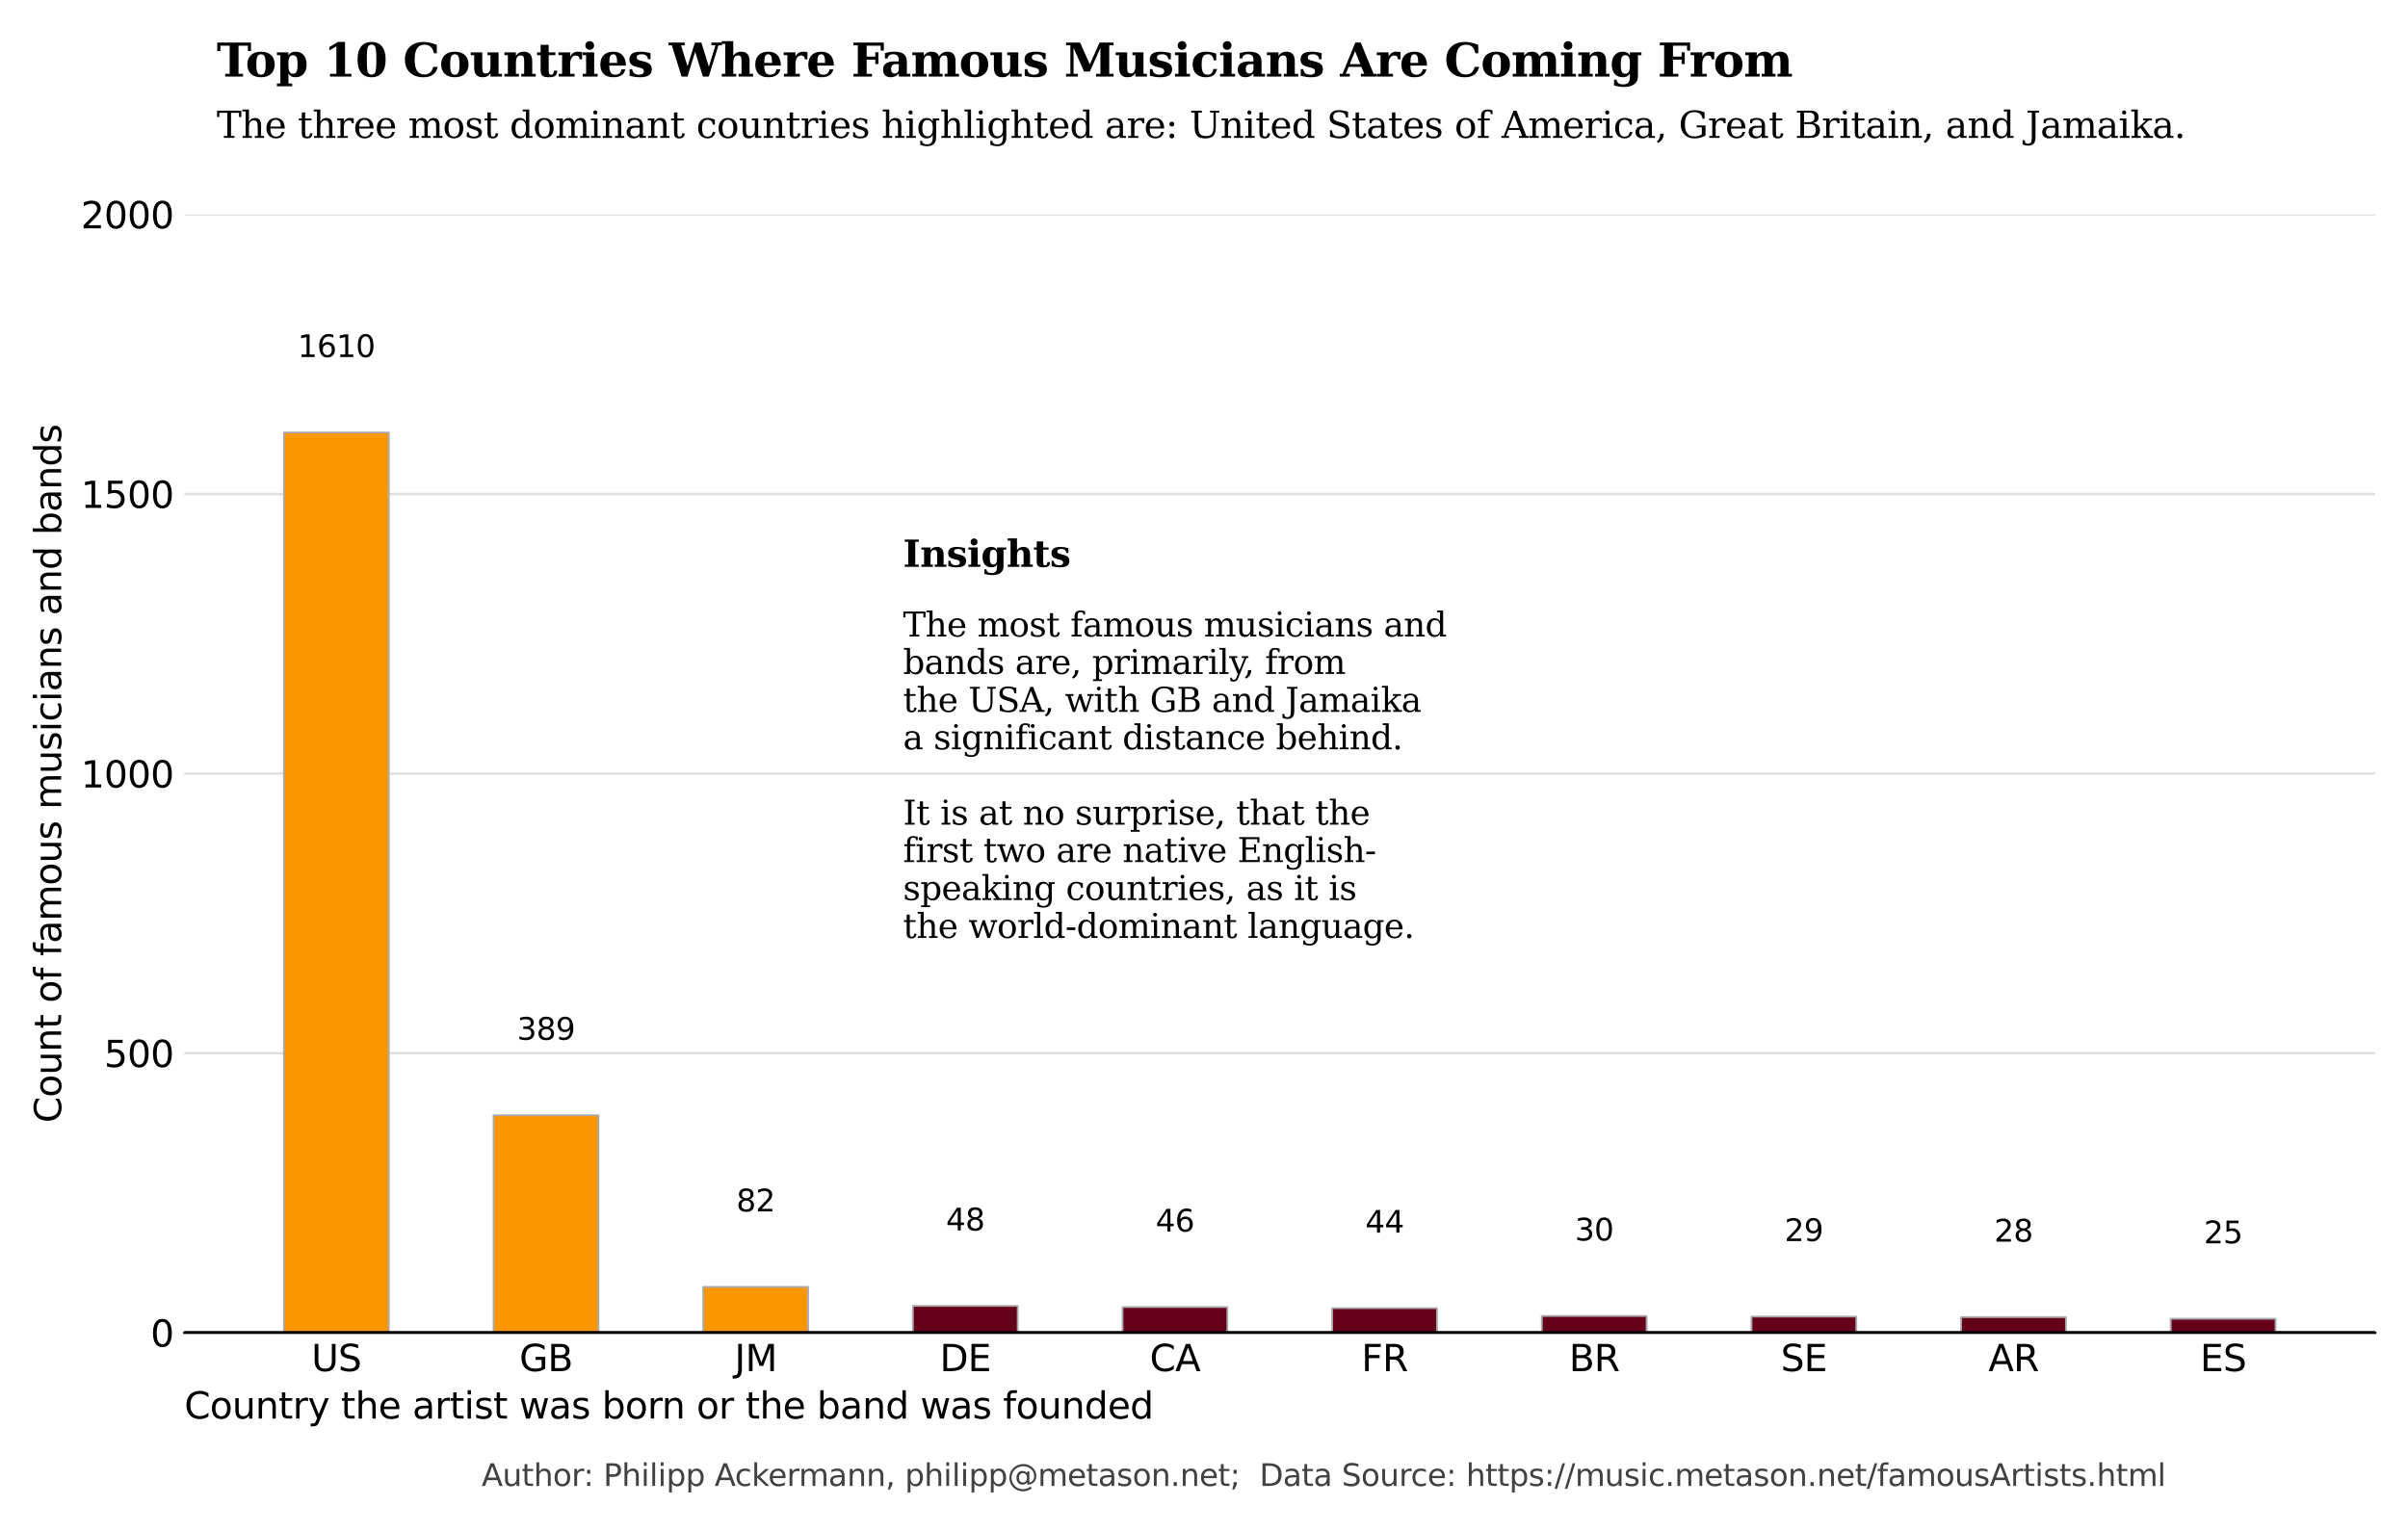 <?xml version="1.0" encoding="utf-8" standalone="no"?>
<!DOCTYPE svg PUBLIC "-//W3C//DTD SVG 1.1//EN"
  "http://www.w3.org/Graphics/SVG/1.1/DTD/svg11.dtd">
<svg xmlns:xlink="http://www.w3.org/1999/xlink" width="792pt" height="504pt" viewBox="0 0 792 504" xmlns="http://www.w3.org/2000/svg" version="1.1">
 <defs>
  <style type="text/css">*{stroke-linejoin: round; stroke-linecap: butt}</style>
 </defs>
 <g id="figure_1">
  <g id="patch_1">
   <path d="M 0 504 
L 792 504 
L 792 0 
L 0 0 
z
" style="fill: #ffffff"/>
  </g>
  <g id="axes_1">
   <g id="patch_2">
    <path d="M 60.644 438.48 
L 781.2 438.48 
L 781.2 70.56 
L 60.644 70.56 
z
" style="fill: #ffffff"/>
   </g>
   <g id="matplotlib.axis_1">
    <g id="xtick_1">
     <g id="line2d_1"/>
     <g id="text_1">
      <!-- US -->
      <g transform="translate(102.434 451.098)scale(0.12 -0.12)">
       <defs>
        <path id="DejaVuSans-55" d="M 556 4666 
L 1191 4666 
L 1191 1831 
Q 1191 1081 1462 751 
Q 1734 422 2344 422 
Q 2950 422 3222 751 
Q 3494 1081 3494 1831 
L 3494 4666 
L 4128 4666 
L 4128 1753 
Q 4128 841 3676 375 
Q 3225 -91 2344 -91 
Q 1459 -91 1007 375 
Q 556 841 556 1753 
L 556 4666 
z
" transform="scale(0.016)"/>
        <path id="DejaVuSans-53" d="M 3425 4513 
L 3425 3897 
Q 3066 4069 2747 4153 
Q 2428 4238 2131 4238 
Q 1616 4238 1336 4038 
Q 1056 3838 1056 3469 
Q 1056 3159 1242 3001 
Q 1428 2844 1947 2747 
L 2328 2669 
Q 3034 2534 3370 2195 
Q 3706 1856 3706 1288 
Q 3706 609 3251 259 
Q 2797 -91 1919 -91 
Q 1588 -91 1214 -16 
Q 841 59 441 206 
L 441 856 
Q 825 641 1194 531 
Q 1563 422 1919 422 
Q 2459 422 2753 634 
Q 3047 847 3047 1241 
Q 3047 1584 2836 1778 
Q 2625 1972 2144 2069 
L 1759 2144 
Q 1053 2284 737 2584 
Q 422 2884 422 3419 
Q 422 4038 858 4394 
Q 1294 4750 2059 4750 
Q 2388 4750 2728 4690 
Q 3069 4631 3425 4513 
z
" transform="scale(0.016)"/>
       </defs>
       <use xlink:href="#DejaVuSans-55"/>
       <use xlink:href="#DejaVuSans-53" x="73.193"/>
      </g>
     </g>
    </g>
    <g id="xtick_2">
     <g id="line2d_2"/>
     <g id="text_2">
      <!-- GB -->
      <g transform="translate(170.822 451.098)scale(0.12 -0.12)">
       <defs>
        <path id="DejaVuSans-47" d="M 3809 666 
L 3809 1919 
L 2778 1919 
L 2778 2438 
L 4434 2438 
L 4434 434 
Q 4069 175 3628 42 
Q 3188 -91 2688 -91 
Q 1594 -91 976 548 
Q 359 1188 359 2328 
Q 359 3472 976 4111 
Q 1594 4750 2688 4750 
Q 3144 4750 3555 4637 
Q 3966 4525 4313 4306 
L 4313 3634 
Q 3963 3931 3569 4081 
Q 3175 4231 2741 4231 
Q 1884 4231 1454 3753 
Q 1025 3275 1025 2328 
Q 1025 1384 1454 906 
Q 1884 428 2741 428 
Q 3075 428 3337 486 
Q 3600 544 3809 666 
z
" transform="scale(0.016)"/>
        <path id="DejaVuSans-42" d="M 1259 2228 
L 1259 519 
L 2272 519 
Q 2781 519 3026 730 
Q 3272 941 3272 1375 
Q 3272 1813 3026 2020 
Q 2781 2228 2272 2228 
L 1259 2228 
z
M 1259 4147 
L 1259 2741 
L 2194 2741 
Q 2656 2741 2882 2914 
Q 3109 3088 3109 3444 
Q 3109 3797 2882 3972 
Q 2656 4147 2194 4147 
L 1259 4147 
z
M 628 4666 
L 2241 4666 
Q 2963 4666 3353 4366 
Q 3744 4066 3744 3513 
Q 3744 3084 3544 2831 
Q 3344 2578 2956 2516 
Q 3422 2416 3680 2098 
Q 3938 1781 3938 1306 
Q 3938 681 3513 340 
Q 3088 0 2303 0 
L 628 0 
L 628 4666 
z
" transform="scale(0.016)"/>
       </defs>
       <use xlink:href="#DejaVuSans-47"/>
       <use xlink:href="#DejaVuSans-42" x="77.49"/>
      </g>
     </g>
    </g>
    <g id="xtick_3">
     <g id="line2d_3"/>
     <g id="text_3">
      <!-- JM -->
      <g transform="translate(241.593 451.098)scale(0.12 -0.12)">
       <defs>
        <path id="DejaVuSans-4a" d="M 628 4666 
L 1259 4666 
L 1259 325 
Q 1259 -519 939 -900 
Q 619 -1281 -91 -1281 
L -331 -1281 
L -331 -750 
L -134 -750 
Q 284 -750 456 -515 
Q 628 -281 628 325 
L 628 4666 
z
" transform="scale(0.016)"/>
        <path id="DejaVuSans-4d" d="M 628 4666 
L 1569 4666 
L 2759 1491 
L 3956 4666 
L 4897 4666 
L 4897 0 
L 4281 0 
L 4281 4097 
L 3078 897 
L 2444 897 
L 1241 4097 
L 1241 0 
L 628 0 
L 628 4666 
z
" transform="scale(0.016)"/>
       </defs>
       <use xlink:href="#DejaVuSans-4a"/>
       <use xlink:href="#DejaVuSans-4d" x="29.492"/>
      </g>
     </g>
    </g>
    <g id="xtick_4">
     <g id="line2d_4"/>
     <g id="text_4">
      <!-- DE -->
      <g transform="translate(309.081 451.098)scale(0.12 -0.12)">
       <defs>
        <path id="DejaVuSans-44" d="M 1259 4147 
L 1259 519 
L 2022 519 
Q 2988 519 3436 956 
Q 3884 1394 3884 2338 
Q 3884 3275 3436 3711 
Q 2988 4147 2022 4147 
L 1259 4147 
z
M 628 4666 
L 1925 4666 
Q 3281 4666 3915 4102 
Q 4550 3538 4550 2338 
Q 4550 1131 3912 565 
Q 3275 0 1925 0 
L 628 0 
L 628 4666 
z
" transform="scale(0.016)"/>
        <path id="DejaVuSans-45" d="M 628 4666 
L 3578 4666 
L 3578 4134 
L 1259 4134 
L 1259 2753 
L 3481 2753 
L 3481 2222 
L 1259 2222 
L 1259 531 
L 3634 531 
L 3634 0 
L 628 0 
L 628 4666 
z
" transform="scale(0.016)"/>
       </defs>
       <use xlink:href="#DejaVuSans-44"/>
       <use xlink:href="#DejaVuSans-45" x="77.002"/>
      </g>
     </g>
    </g>
    <g id="xtick_5">
     <g id="line2d_5"/>
     <g id="text_5">
      <!-- CA -->
      <g transform="translate(378.151 451.098)scale(0.12 -0.12)">
       <defs>
        <path id="DejaVuSans-43" d="M 4122 4306 
L 4122 3641 
Q 3803 3938 3442 4084 
Q 3081 4231 2675 4231 
Q 1875 4231 1450 3742 
Q 1025 3253 1025 2328 
Q 1025 1406 1450 917 
Q 1875 428 2675 428 
Q 3081 428 3442 575 
Q 3803 722 4122 1019 
L 4122 359 
Q 3791 134 3420 21 
Q 3050 -91 2638 -91 
Q 1578 -91 968 557 
Q 359 1206 359 2328 
Q 359 3453 968 4101 
Q 1578 4750 2638 4750 
Q 3056 4750 3426 4639 
Q 3797 4528 4122 4306 
z
" transform="scale(0.016)"/>
        <path id="DejaVuSans-41" d="M 2188 4044 
L 1331 1722 
L 3047 1722 
L 2188 4044 
z
M 1831 4666 
L 2547 4666 
L 4325 0 
L 3669 0 
L 3244 1197 
L 1141 1197 
L 716 0 
L 50 0 
L 1831 4666 
z
" transform="scale(0.016)"/>
       </defs>
       <use xlink:href="#DejaVuSans-43"/>
       <use xlink:href="#DejaVuSans-41" x="69.824"/>
      </g>
     </g>
    </g>
    <g id="xtick_6">
     <g id="line2d_6"/>
     <g id="text_6">
      <!-- FR -->
      <g transform="translate(447.778 451.098)scale(0.12 -0.12)">
       <defs>
        <path id="DejaVuSans-46" d="M 628 4666 
L 3309 4666 
L 3309 4134 
L 1259 4134 
L 1259 2759 
L 3109 2759 
L 3109 2228 
L 1259 2228 
L 1259 0 
L 628 0 
L 628 4666 
z
" transform="scale(0.016)"/>
        <path id="DejaVuSans-52" d="M 2841 2188 
Q 3044 2119 3236 1894 
Q 3428 1669 3622 1275 
L 4263 0 
L 3584 0 
L 2988 1197 
Q 2756 1666 2539 1819 
Q 2322 1972 1947 1972 
L 1259 1972 
L 1259 0 
L 628 0 
L 628 4666 
L 2053 4666 
Q 2853 4666 3247 4331 
Q 3641 3997 3641 3322 
Q 3641 2881 3436 2590 
Q 3231 2300 2841 2188 
z
M 1259 4147 
L 1259 2491 
L 2053 2491 
Q 2509 2491 2742 2702 
Q 2975 2913 2975 3322 
Q 2975 3731 2742 3939 
Q 2509 4147 2053 4147 
L 1259 4147 
z
" transform="scale(0.016)"/>
       </defs>
       <use xlink:href="#DejaVuSans-46"/>
       <use xlink:href="#DejaVuSans-52" x="57.52"/>
      </g>
     </g>
    </g>
    <g id="xtick_7">
     <g id="line2d_7"/>
     <g id="text_7">
      <!-- BR -->
      <g transform="translate(516.065 451.098)scale(0.12 -0.12)">
       <use xlink:href="#DejaVuSans-42"/>
       <use xlink:href="#DejaVuSans-52" x="68.604"/>
      </g>
     </g>
    </g>
    <g id="xtick_8">
     <g id="line2d_8"/>
     <g id="text_8">
      <!-- SE -->
      <g transform="translate(585.703 451.098)scale(0.12 -0.12)">
       <use xlink:href="#DejaVuSans-53"/>
       <use xlink:href="#DejaVuSans-45" x="63.477"/>
      </g>
     </g>
    </g>
    <g id="xtick_9">
     <g id="line2d_9"/>
     <g id="text_9">
      <!-- AR -->
      <g transform="translate(653.983 451.098)scale(0.12 -0.12)">
       <use xlink:href="#DejaVuSans-41"/>
       <use xlink:href="#DejaVuSans-52" x="68.408"/>
      </g>
     </g>
    </g>
    <g id="xtick_10">
     <g id="line2d_10"/>
     <g id="text_10">
      <!-- ES -->
      <g transform="translate(723.609 451.098)scale(0.12 -0.12)">
       <use xlink:href="#DejaVuSans-45"/>
       <use xlink:href="#DejaVuSans-53" x="63.184"/>
      </g>
     </g>
    </g>
    <g id="text_11">
     <!-- Country the artist was born or the band was founded -->
     <g transform="translate(60.644 466.712)scale(0.12 -0.12)">
      <defs>
       <path id="DejaVuSans-6f" d="M 1959 3097 
Q 1497 3097 1228 2736 
Q 959 2375 959 1747 
Q 959 1119 1226 758 
Q 1494 397 1959 397 
Q 2419 397 2687 759 
Q 2956 1122 2956 1747 
Q 2956 2369 2687 2733 
Q 2419 3097 1959 3097 
z
M 1959 3584 
Q 2709 3584 3137 3096 
Q 3566 2609 3566 1747 
Q 3566 888 3137 398 
Q 2709 -91 1959 -91 
Q 1206 -91 779 398 
Q 353 888 353 1747 
Q 353 2609 779 3096 
Q 1206 3584 1959 3584 
z
" transform="scale(0.016)"/>
       <path id="DejaVuSans-75" d="M 544 1381 
L 544 3500 
L 1119 3500 
L 1119 1403 
Q 1119 906 1312 657 
Q 1506 409 1894 409 
Q 2359 409 2629 706 
Q 2900 1003 2900 1516 
L 2900 3500 
L 3475 3500 
L 3475 0 
L 2900 0 
L 2900 538 
Q 2691 219 2414 64 
Q 2138 -91 1772 -91 
Q 1169 -91 856 284 
Q 544 659 544 1381 
z
M 1991 3584 
L 1991 3584 
z
" transform="scale(0.016)"/>
       <path id="DejaVuSans-6e" d="M 3513 2113 
L 3513 0 
L 2938 0 
L 2938 2094 
Q 2938 2591 2744 2837 
Q 2550 3084 2163 3084 
Q 1697 3084 1428 2787 
Q 1159 2491 1159 1978 
L 1159 0 
L 581 0 
L 581 3500 
L 1159 3500 
L 1159 2956 
Q 1366 3272 1645 3428 
Q 1925 3584 2291 3584 
Q 2894 3584 3203 3211 
Q 3513 2838 3513 2113 
z
" transform="scale(0.016)"/>
       <path id="DejaVuSans-74" d="M 1172 4494 
L 1172 3500 
L 2356 3500 
L 2356 3053 
L 1172 3053 
L 1172 1153 
Q 1172 725 1289 603 
Q 1406 481 1766 481 
L 2356 481 
L 2356 0 
L 1766 0 
Q 1100 0 847 248 
Q 594 497 594 1153 
L 594 3053 
L 172 3053 
L 172 3500 
L 594 3500 
L 594 4494 
L 1172 4494 
z
" transform="scale(0.016)"/>
       <path id="DejaVuSans-72" d="M 2631 2963 
Q 2534 3019 2420 3045 
Q 2306 3072 2169 3072 
Q 1681 3072 1420 2755 
Q 1159 2438 1159 1844 
L 1159 0 
L 581 0 
L 581 3500 
L 1159 3500 
L 1159 2956 
Q 1341 3275 1631 3429 
Q 1922 3584 2338 3584 
Q 2397 3584 2469 3576 
Q 2541 3569 2628 3553 
L 2631 2963 
z
" transform="scale(0.016)"/>
       <path id="DejaVuSans-79" d="M 2059 -325 
Q 1816 -950 1584 -1140 
Q 1353 -1331 966 -1331 
L 506 -1331 
L 506 -850 
L 844 -850 
Q 1081 -850 1212 -737 
Q 1344 -625 1503 -206 
L 1606 56 
L 191 3500 
L 800 3500 
L 1894 763 
L 2988 3500 
L 3597 3500 
L 2059 -325 
z
" transform="scale(0.016)"/>
       <path id="DejaVuSans-20" transform="scale(0.016)"/>
       <path id="DejaVuSans-68" d="M 3513 2113 
L 3513 0 
L 2938 0 
L 2938 2094 
Q 2938 2591 2744 2837 
Q 2550 3084 2163 3084 
Q 1697 3084 1428 2787 
Q 1159 2491 1159 1978 
L 1159 0 
L 581 0 
L 581 4863 
L 1159 4863 
L 1159 2956 
Q 1366 3272 1645 3428 
Q 1925 3584 2291 3584 
Q 2894 3584 3203 3211 
Q 3513 2838 3513 2113 
z
" transform="scale(0.016)"/>
       <path id="DejaVuSans-65" d="M 3597 1894 
L 3597 1613 
L 953 1613 
Q 991 1019 1311 708 
Q 1631 397 2203 397 
Q 2534 397 2845 478 
Q 3156 559 3463 722 
L 3463 178 
Q 3153 47 2828 -22 
Q 2503 -91 2169 -91 
Q 1331 -91 842 396 
Q 353 884 353 1716 
Q 353 2575 817 3079 
Q 1281 3584 2069 3584 
Q 2775 3584 3186 3129 
Q 3597 2675 3597 1894 
z
M 3022 2063 
Q 3016 2534 2758 2815 
Q 2500 3097 2075 3097 
Q 1594 3097 1305 2825 
Q 1016 2553 972 2059 
L 3022 2063 
z
" transform="scale(0.016)"/>
       <path id="DejaVuSans-61" d="M 2194 1759 
Q 1497 1759 1228 1600 
Q 959 1441 959 1056 
Q 959 750 1161 570 
Q 1363 391 1709 391 
Q 2188 391 2477 730 
Q 2766 1069 2766 1631 
L 2766 1759 
L 2194 1759 
z
M 3341 1997 
L 3341 0 
L 2766 0 
L 2766 531 
Q 2569 213 2275 61 
Q 1981 -91 1556 -91 
Q 1019 -91 701 211 
Q 384 513 384 1019 
Q 384 1609 779 1909 
Q 1175 2209 1959 2209 
L 2766 2209 
L 2766 2266 
Q 2766 2663 2505 2880 
Q 2244 3097 1772 3097 
Q 1472 3097 1187 3025 
Q 903 2953 641 2809 
L 641 3341 
Q 956 3463 1253 3523 
Q 1550 3584 1831 3584 
Q 2591 3584 2966 3190 
Q 3341 2797 3341 1997 
z
" transform="scale(0.016)"/>
       <path id="DejaVuSans-69" d="M 603 3500 
L 1178 3500 
L 1178 0 
L 603 0 
L 603 3500 
z
M 603 4863 
L 1178 4863 
L 1178 4134 
L 603 4134 
L 603 4863 
z
" transform="scale(0.016)"/>
       <path id="DejaVuSans-73" d="M 2834 3397 
L 2834 2853 
Q 2591 2978 2328 3040 
Q 2066 3103 1784 3103 
Q 1356 3103 1142 2972 
Q 928 2841 928 2578 
Q 928 2378 1081 2264 
Q 1234 2150 1697 2047 
L 1894 2003 
Q 2506 1872 2764 1633 
Q 3022 1394 3022 966 
Q 3022 478 2636 193 
Q 2250 -91 1575 -91 
Q 1294 -91 989 -36 
Q 684 19 347 128 
L 347 722 
Q 666 556 975 473 
Q 1284 391 1588 391 
Q 1994 391 2212 530 
Q 2431 669 2431 922 
Q 2431 1156 2273 1281 
Q 2116 1406 1581 1522 
L 1381 1569 
Q 847 1681 609 1914 
Q 372 2147 372 2553 
Q 372 3047 722 3315 
Q 1072 3584 1716 3584 
Q 2034 3584 2315 3537 
Q 2597 3491 2834 3397 
z
" transform="scale(0.016)"/>
       <path id="DejaVuSans-77" d="M 269 3500 
L 844 3500 
L 1563 769 
L 2278 3500 
L 2956 3500 
L 3675 769 
L 4391 3500 
L 4966 3500 
L 4050 0 
L 3372 0 
L 2619 2869 
L 1863 0 
L 1184 0 
L 269 3500 
z
" transform="scale(0.016)"/>
       <path id="DejaVuSans-62" d="M 3116 1747 
Q 3116 2381 2855 2742 
Q 2594 3103 2138 3103 
Q 1681 3103 1420 2742 
Q 1159 2381 1159 1747 
Q 1159 1113 1420 752 
Q 1681 391 2138 391 
Q 2594 391 2855 752 
Q 3116 1113 3116 1747 
z
M 1159 2969 
Q 1341 3281 1617 3432 
Q 1894 3584 2278 3584 
Q 2916 3584 3314 3078 
Q 3713 2572 3713 1747 
Q 3713 922 3314 415 
Q 2916 -91 2278 -91 
Q 1894 -91 1617 61 
Q 1341 213 1159 525 
L 1159 0 
L 581 0 
L 581 4863 
L 1159 4863 
L 1159 2969 
z
" transform="scale(0.016)"/>
       <path id="DejaVuSans-64" d="M 2906 2969 
L 2906 4863 
L 3481 4863 
L 3481 0 
L 2906 0 
L 2906 525 
Q 2725 213 2448 61 
Q 2172 -91 1784 -91 
Q 1150 -91 751 415 
Q 353 922 353 1747 
Q 353 2572 751 3078 
Q 1150 3584 1784 3584 
Q 2172 3584 2448 3432 
Q 2725 3281 2906 2969 
z
M 947 1747 
Q 947 1113 1208 752 
Q 1469 391 1925 391 
Q 2381 391 2643 752 
Q 2906 1113 2906 1747 
Q 2906 2381 2643 2742 
Q 2381 3103 1925 3103 
Q 1469 3103 1208 2742 
Q 947 2381 947 1747 
z
" transform="scale(0.016)"/>
       <path id="DejaVuSans-66" d="M 2375 4863 
L 2375 4384 
L 1825 4384 
Q 1516 4384 1395 4259 
Q 1275 4134 1275 3809 
L 1275 3500 
L 2222 3500 
L 2222 3053 
L 1275 3053 
L 1275 0 
L 697 0 
L 697 3053 
L 147 3053 
L 147 3500 
L 697 3500 
L 697 3744 
Q 697 4328 969 4595 
Q 1241 4863 1831 4863 
L 2375 4863 
z
" transform="scale(0.016)"/>
      </defs>
      <use xlink:href="#DejaVuSans-43"/>
      <use xlink:href="#DejaVuSans-6f" x="69.824"/>
      <use xlink:href="#DejaVuSans-75" x="131.006"/>
      <use xlink:href="#DejaVuSans-6e" x="194.385"/>
      <use xlink:href="#DejaVuSans-74" x="257.764"/>
      <use xlink:href="#DejaVuSans-72" x="296.973"/>
      <use xlink:href="#DejaVuSans-79" x="338.086"/>
      <use xlink:href="#DejaVuSans-20" x="397.266"/>
      <use xlink:href="#DejaVuSans-74" x="429.053"/>
      <use xlink:href="#DejaVuSans-68" x="468.262"/>
      <use xlink:href="#DejaVuSans-65" x="531.641"/>
      <use xlink:href="#DejaVuSans-20" x="593.164"/>
      <use xlink:href="#DejaVuSans-61" x="624.951"/>
      <use xlink:href="#DejaVuSans-72" x="686.23"/>
      <use xlink:href="#DejaVuSans-74" x="727.344"/>
      <use xlink:href="#DejaVuSans-69" x="766.553"/>
      <use xlink:href="#DejaVuSans-73" x="794.336"/>
      <use xlink:href="#DejaVuSans-74" x="846.436"/>
      <use xlink:href="#DejaVuSans-20" x="885.645"/>
      <use xlink:href="#DejaVuSans-77" x="917.432"/>
      <use xlink:href="#DejaVuSans-61" x="999.219"/>
      <use xlink:href="#DejaVuSans-73" x="1060.498"/>
      <use xlink:href="#DejaVuSans-20" x="1112.598"/>
      <use xlink:href="#DejaVuSans-62" x="1144.385"/>
      <use xlink:href="#DejaVuSans-6f" x="1207.861"/>
      <use xlink:href="#DejaVuSans-72" x="1269.043"/>
      <use xlink:href="#DejaVuSans-6e" x="1308.406"/>
      <use xlink:href="#DejaVuSans-20" x="1371.785"/>
      <use xlink:href="#DejaVuSans-6f" x="1403.572"/>
      <use xlink:href="#DejaVuSans-72" x="1464.754"/>
      <use xlink:href="#DejaVuSans-20" x="1505.867"/>
      <use xlink:href="#DejaVuSans-74" x="1537.654"/>
      <use xlink:href="#DejaVuSans-68" x="1576.863"/>
      <use xlink:href="#DejaVuSans-65" x="1640.242"/>
      <use xlink:href="#DejaVuSans-20" x="1701.766"/>
      <use xlink:href="#DejaVuSans-62" x="1733.553"/>
      <use xlink:href="#DejaVuSans-61" x="1797.029"/>
      <use xlink:href="#DejaVuSans-6e" x="1858.309"/>
      <use xlink:href="#DejaVuSans-64" x="1921.688"/>
      <use xlink:href="#DejaVuSans-20" x="1985.164"/>
      <use xlink:href="#DejaVuSans-77" x="2016.951"/>
      <use xlink:href="#DejaVuSans-61" x="2098.738"/>
      <use xlink:href="#DejaVuSans-73" x="2160.018"/>
      <use xlink:href="#DejaVuSans-20" x="2212.117"/>
      <use xlink:href="#DejaVuSans-66" x="2243.904"/>
      <use xlink:href="#DejaVuSans-6f" x="2279.109"/>
      <use xlink:href="#DejaVuSans-75" x="2340.291"/>
      <use xlink:href="#DejaVuSans-6e" x="2403.67"/>
      <use xlink:href="#DejaVuSans-64" x="2467.049"/>
      <use xlink:href="#DejaVuSans-65" x="2530.525"/>
      <use xlink:href="#DejaVuSans-64" x="2592.049"/>
     </g>
    </g>
   </g>
   <g id="matplotlib.axis_2">
    <g id="ytick_1">
     <g id="line2d_11">
      <path d="M 60.644 438.48 
L 781.2 438.48 
" clip-path="url(#pcb99465da6)" style="fill: none; stroke: #b0b0b0; stroke-opacity: 0.4; stroke-width: 0.8; stroke-linecap: square"/>
     </g>
     <g id="line2d_12"/>
     <g id="text_12">
      <!-- 0 -->
      <g transform="translate(49.509 443.039)scale(0.12 -0.12)">
       <defs>
        <path id="DejaVuSans-30" d="M 2034 4250 
Q 1547 4250 1301 3770 
Q 1056 3291 1056 2328 
Q 1056 1369 1301 889 
Q 1547 409 2034 409 
Q 2525 409 2770 889 
Q 3016 1369 3016 2328 
Q 3016 3291 2770 3770 
Q 2525 4250 2034 4250 
z
M 2034 4750 
Q 2819 4750 3233 4129 
Q 3647 3509 3647 2328 
Q 3647 1150 3233 529 
Q 2819 -91 2034 -91 
Q 1250 -91 836 529 
Q 422 1150 422 2328 
Q 422 3509 836 4129 
Q 1250 4750 2034 4750 
z
" transform="scale(0.016)"/>
       </defs>
       <use xlink:href="#DejaVuSans-30"/>
      </g>
     </g>
    </g>
    <g id="ytick_2">
     <g id="line2d_13">
      <path d="M 60.644 346.5 
L 781.2 346.5 
" clip-path="url(#pcb99465da6)" style="fill: none; stroke: #b0b0b0; stroke-opacity: 0.4; stroke-width: 0.8; stroke-linecap: square"/>
     </g>
     <g id="line2d_14"/>
     <g id="text_13">
      <!-- 500 -->
      <g transform="translate(34.239 351.059)scale(0.12 -0.12)">
       <defs>
        <path id="DejaVuSans-35" d="M 691 4666 
L 3169 4666 
L 3169 4134 
L 1269 4134 
L 1269 2991 
Q 1406 3038 1543 3061 
Q 1681 3084 1819 3084 
Q 2600 3084 3056 2656 
Q 3513 2228 3513 1497 
Q 3513 744 3044 326 
Q 2575 -91 1722 -91 
Q 1428 -91 1123 -41 
Q 819 9 494 109 
L 494 744 
Q 775 591 1075 516 
Q 1375 441 1709 441 
Q 2250 441 2565 725 
Q 2881 1009 2881 1497 
Q 2881 1984 2565 2268 
Q 2250 2553 1709 2553 
Q 1456 2553 1204 2497 
Q 953 2441 691 2322 
L 691 4666 
z
" transform="scale(0.016)"/>
       </defs>
       <use xlink:href="#DejaVuSans-35"/>
       <use xlink:href="#DejaVuSans-30" x="63.623"/>
       <use xlink:href="#DejaVuSans-30" x="127.246"/>
      </g>
     </g>
    </g>
    <g id="ytick_3">
     <g id="line2d_15">
      <path d="M 60.644 254.52 
L 781.2 254.52 
" clip-path="url(#pcb99465da6)" style="fill: none; stroke: #b0b0b0; stroke-opacity: 0.4; stroke-width: 0.8; stroke-linecap: square"/>
     </g>
     <g id="line2d_16"/>
     <g id="text_14">
      <!-- 1000 -->
      <g transform="translate(26.604 259.079)scale(0.12 -0.12)">
       <defs>
        <path id="DejaVuSans-31" d="M 794 531 
L 1825 531 
L 1825 4091 
L 703 3866 
L 703 4441 
L 1819 4666 
L 2450 4666 
L 2450 531 
L 3481 531 
L 3481 0 
L 794 0 
L 794 531 
z
" transform="scale(0.016)"/>
       </defs>
       <use xlink:href="#DejaVuSans-31"/>
       <use xlink:href="#DejaVuSans-30" x="63.623"/>
       <use xlink:href="#DejaVuSans-30" x="127.246"/>
       <use xlink:href="#DejaVuSans-30" x="190.869"/>
      </g>
     </g>
    </g>
    <g id="ytick_4">
     <g id="line2d_17">
      <path d="M 60.644 162.54 
L 781.2 162.54 
" clip-path="url(#pcb99465da6)" style="fill: none; stroke: #b0b0b0; stroke-opacity: 0.4; stroke-width: 0.8; stroke-linecap: square"/>
     </g>
     <g id="line2d_18"/>
     <g id="text_15">
      <!-- 1500 -->
      <g transform="translate(26.604 167.099)scale(0.12 -0.12)">
       <use xlink:href="#DejaVuSans-31"/>
       <use xlink:href="#DejaVuSans-35" x="63.623"/>
       <use xlink:href="#DejaVuSans-30" x="127.246"/>
       <use xlink:href="#DejaVuSans-30" x="190.869"/>
      </g>
     </g>
    </g>
    <g id="ytick_5">
     <g id="line2d_19">
      <path d="M 60.644 70.56 
L 781.2 70.56 
" clip-path="url(#pcb99465da6)" style="fill: none; stroke: #b0b0b0; stroke-opacity: 0.4; stroke-width: 0.8; stroke-linecap: square"/>
     </g>
     <g id="line2d_20"/>
     <g id="text_16">
      <!-- 2000 -->
      <g transform="translate(26.604 75.119)scale(0.12 -0.12)">
       <defs>
        <path id="DejaVuSans-32" d="M 1228 531 
L 3431 531 
L 3431 0 
L 469 0 
L 469 531 
Q 828 903 1448 1529 
Q 2069 2156 2228 2338 
Q 2531 2678 2651 2914 
Q 2772 3150 2772 3378 
Q 2772 3750 2511 3984 
Q 2250 4219 1831 4219 
Q 1534 4219 1204 4116 
Q 875 4013 500 3803 
L 500 4441 
Q 881 4594 1212 4672 
Q 1544 4750 1819 4750 
Q 2544 4750 2975 4387 
Q 3406 4025 3406 3419 
Q 3406 3131 3298 2873 
Q 3191 2616 2906 2266 
Q 2828 2175 2409 1742 
Q 1991 1309 1228 531 
z
" transform="scale(0.016)"/>
       </defs>
       <use xlink:href="#DejaVuSans-32"/>
       <use xlink:href="#DejaVuSans-30" x="63.623"/>
       <use xlink:href="#DejaVuSans-30" x="127.246"/>
       <use xlink:href="#DejaVuSans-30" x="190.869"/>
      </g>
     </g>
    </g>
    <g id="text_17">
     <!-- Count of famous musicians and bands -->
     <g transform="translate(20.108 369.411)rotate(-90)scale(0.12 -0.12)">
      <defs>
       <path id="DejaVuSans-6d" d="M 3328 2828 
Q 3544 3216 3844 3400 
Q 4144 3584 4550 3584 
Q 5097 3584 5394 3201 
Q 5691 2819 5691 2113 
L 5691 0 
L 5113 0 
L 5113 2094 
Q 5113 2597 4934 2840 
Q 4756 3084 4391 3084 
Q 3944 3084 3684 2787 
Q 3425 2491 3425 1978 
L 3425 0 
L 2847 0 
L 2847 2094 
Q 2847 2600 2669 2842 
Q 2491 3084 2119 3084 
Q 1678 3084 1418 2786 
Q 1159 2488 1159 1978 
L 1159 0 
L 581 0 
L 581 3500 
L 1159 3500 
L 1159 2956 
Q 1356 3278 1631 3431 
Q 1906 3584 2284 3584 
Q 2666 3584 2933 3390 
Q 3200 3197 3328 2828 
z
" transform="scale(0.016)"/>
       <path id="DejaVuSans-63" d="M 3122 3366 
L 3122 2828 
Q 2878 2963 2633 3030 
Q 2388 3097 2138 3097 
Q 1578 3097 1268 2742 
Q 959 2388 959 1747 
Q 959 1106 1268 751 
Q 1578 397 2138 397 
Q 2388 397 2633 464 
Q 2878 531 3122 666 
L 3122 134 
Q 2881 22 2623 -34 
Q 2366 -91 2075 -91 
Q 1284 -91 818 406 
Q 353 903 353 1747 
Q 353 2603 823 3093 
Q 1294 3584 2113 3584 
Q 2378 3584 2631 3529 
Q 2884 3475 3122 3366 
z
" transform="scale(0.016)"/>
      </defs>
      <use xlink:href="#DejaVuSans-43"/>
      <use xlink:href="#DejaVuSans-6f" x="69.824"/>
      <use xlink:href="#DejaVuSans-75" x="131.006"/>
      <use xlink:href="#DejaVuSans-6e" x="194.385"/>
      <use xlink:href="#DejaVuSans-74" x="257.764"/>
      <use xlink:href="#DejaVuSans-20" x="296.973"/>
      <use xlink:href="#DejaVuSans-6f" x="328.76"/>
      <use xlink:href="#DejaVuSans-66" x="389.941"/>
      <use xlink:href="#DejaVuSans-20" x="425.146"/>
      <use xlink:href="#DejaVuSans-66" x="456.934"/>
      <use xlink:href="#DejaVuSans-61" x="492.139"/>
      <use xlink:href="#DejaVuSans-6d" x="553.418"/>
      <use xlink:href="#DejaVuSans-6f" x="650.83"/>
      <use xlink:href="#DejaVuSans-75" x="712.012"/>
      <use xlink:href="#DejaVuSans-73" x="775.391"/>
      <use xlink:href="#DejaVuSans-20" x="827.49"/>
      <use xlink:href="#DejaVuSans-6d" x="859.277"/>
      <use xlink:href="#DejaVuSans-75" x="956.689"/>
      <use xlink:href="#DejaVuSans-73" x="1020.068"/>
      <use xlink:href="#DejaVuSans-69" x="1072.168"/>
      <use xlink:href="#DejaVuSans-63" x="1099.951"/>
      <use xlink:href="#DejaVuSans-69" x="1154.932"/>
      <use xlink:href="#DejaVuSans-61" x="1182.715"/>
      <use xlink:href="#DejaVuSans-6e" x="1243.994"/>
      <use xlink:href="#DejaVuSans-73" x="1307.373"/>
      <use xlink:href="#DejaVuSans-20" x="1359.473"/>
      <use xlink:href="#DejaVuSans-61" x="1391.26"/>
      <use xlink:href="#DejaVuSans-6e" x="1452.539"/>
      <use xlink:href="#DejaVuSans-64" x="1515.918"/>
      <use xlink:href="#DejaVuSans-20" x="1579.395"/>
      <use xlink:href="#DejaVuSans-62" x="1611.182"/>
      <use xlink:href="#DejaVuSans-61" x="1674.658"/>
      <use xlink:href="#DejaVuSans-6e" x="1735.938"/>
      <use xlink:href="#DejaVuSans-64" x="1799.316"/>
      <use xlink:href="#DejaVuSans-73" x="1862.793"/>
     </g>
    </g>
   </g>
   <g id="patch_3">
    <path d="M 93.396 438.48 
L 127.873 438.48 
L 127.873 142.304 
L 93.396 142.304 
z
" clip-path="url(#pcb99465da6)" style="fill: #fa9600; stroke: #a9a9a9; stroke-width: 0.6; stroke-linejoin: miter"/>
   </g>
   <g id="patch_4">
    <path d="M 162.349 438.48 
L 196.825 438.48 
L 196.825 366.92 
L 162.349 366.92 
z
" clip-path="url(#pcb99465da6)" style="fill: #fa9600; stroke: #a9a9a9; stroke-width: 0.6; stroke-linejoin: miter"/>
   </g>
   <g id="patch_5">
    <path d="M 231.302 438.48 
L 265.778 438.48 
L 265.778 423.395 
L 231.302 423.395 
z
" clip-path="url(#pcb99465da6)" style="fill: #fa9600; stroke: #a9a9a9; stroke-width: 0.6; stroke-linejoin: miter"/>
   </g>
   <g id="patch_6">
    <path d="M 300.255 438.48 
L 334.731 438.48 
L 334.731 429.65 
L 300.255 429.65 
z
" clip-path="url(#pcb99465da6)" style="fill: #640019; stroke: #a9a9a9; stroke-width: 0.6; stroke-linejoin: miter"/>
   </g>
   <g id="patch_7">
    <path d="M 369.207 438.48 
L 403.684 438.48 
L 403.684 430.018 
L 369.207 430.018 
z
" clip-path="url(#pcb99465da6)" style="fill: #640019; stroke: #a9a9a9; stroke-width: 0.6; stroke-linejoin: miter"/>
   </g>
   <g id="patch_8">
    <path d="M 438.16 438.48 
L 472.636 438.48 
L 472.636 430.386 
L 438.16 430.386 
z
" clip-path="url(#pcb99465da6)" style="fill: #640019; stroke: #a9a9a9; stroke-width: 0.6; stroke-linejoin: miter"/>
   </g>
   <g id="patch_9">
    <path d="M 507.113 438.48 
L 541.589 438.48 
L 541.589 432.961 
L 507.113 432.961 
z
" clip-path="url(#pcb99465da6)" style="fill: #640019; stroke: #a9a9a9; stroke-width: 0.6; stroke-linejoin: miter"/>
   </g>
   <g id="patch_10">
    <path d="M 576.066 438.48 
L 610.542 438.48 
L 610.542 433.145 
L 576.066 433.145 
z
" clip-path="url(#pcb99465da6)" style="fill: #640019; stroke: #a9a9a9; stroke-width: 0.6; stroke-linejoin: miter"/>
   </g>
   <g id="patch_11">
    <path d="M 645.018 438.48 
L 679.495 438.48 
L 679.495 433.329 
L 645.018 433.329 
z
" clip-path="url(#pcb99465da6)" style="fill: #640019; stroke: #a9a9a9; stroke-width: 0.6; stroke-linejoin: miter"/>
   </g>
   <g id="patch_12">
    <path d="M 713.971 438.48 
L 748.447 438.48 
L 748.447 433.881 
L 713.971 433.881 
z
" clip-path="url(#pcb99465da6)" style="fill: #640019; stroke: #a9a9a9; stroke-width: 0.6; stroke-linejoin: miter"/>
   </g>
   <g id="line2d_21">
    <path d="M 60.644 438.48 
L 781.2 438.48 
" clip-path="url(#pcb99465da6)" style="fill: none; stroke: #000000; stroke-opacity: 0.7; stroke-width: 1.3; stroke-linecap: square"/>
   </g>
   <g id="patch_13">
    <path d="M 60.644 438.48 
L 781.2 438.48 
" style="fill: none; stroke: #000000; stroke-width: 0.8; stroke-linejoin: miter; stroke-linecap: square"/>
   </g>
   <g id="text_18">
    <!-- 1610 -->
    <g transform="translate(97.909 117.47)scale(0.1 -0.1)">
     <defs>
      <path id="DejaVuSans-36" d="M 2113 2584 
Q 1688 2584 1439 2293 
Q 1191 2003 1191 1497 
Q 1191 994 1439 701 
Q 1688 409 2113 409 
Q 2538 409 2786 701 
Q 3034 994 3034 1497 
Q 3034 2003 2786 2293 
Q 2538 2584 2113 2584 
z
M 3366 4563 
L 3366 3988 
Q 3128 4100 2886 4159 
Q 2644 4219 2406 4219 
Q 1781 4219 1451 3797 
Q 1122 3375 1075 2522 
Q 1259 2794 1537 2939 
Q 1816 3084 2150 3084 
Q 2853 3084 3261 2657 
Q 3669 2231 3669 1497 
Q 3669 778 3244 343 
Q 2819 -91 2113 -91 
Q 1303 -91 875 529 
Q 447 1150 447 2328 
Q 447 3434 972 4092 
Q 1497 4750 2381 4750 
Q 2619 4750 2861 4703 
Q 3103 4656 3366 4563 
z
" transform="scale(0.016)"/>
     </defs>
     <use xlink:href="#DejaVuSans-31"/>
     <use xlink:href="#DejaVuSans-36" x="63.623"/>
     <use xlink:href="#DejaVuSans-31" x="127.246"/>
     <use xlink:href="#DejaVuSans-30" x="190.869"/>
    </g>
   </g>
   <g id="text_19">
    <!-- 389 -->
    <g transform="translate(170.043 342.085)scale(0.1 -0.1)">
     <defs>
      <path id="DejaVuSans-33" d="M 2597 2516 
Q 3050 2419 3304 2112 
Q 3559 1806 3559 1356 
Q 3559 666 3084 287 
Q 2609 -91 1734 -91 
Q 1441 -91 1130 -33 
Q 819 25 488 141 
L 488 750 
Q 750 597 1062 519 
Q 1375 441 1716 441 
Q 2309 441 2620 675 
Q 2931 909 2931 1356 
Q 2931 1769 2642 2001 
Q 2353 2234 1838 2234 
L 1294 2234 
L 1294 2753 
L 1863 2753 
Q 2328 2753 2575 2939 
Q 2822 3125 2822 3475 
Q 2822 3834 2567 4026 
Q 2313 4219 1838 4219 
Q 1578 4219 1281 4162 
Q 984 4106 628 3988 
L 628 4550 
Q 988 4650 1302 4700 
Q 1616 4750 1894 4750 
Q 2613 4750 3031 4423 
Q 3450 4097 3450 3541 
Q 3450 3153 3228 2886 
Q 3006 2619 2597 2516 
z
" transform="scale(0.016)"/>
      <path id="DejaVuSans-38" d="M 2034 2216 
Q 1584 2216 1326 1975 
Q 1069 1734 1069 1313 
Q 1069 891 1326 650 
Q 1584 409 2034 409 
Q 2484 409 2743 651 
Q 3003 894 3003 1313 
Q 3003 1734 2745 1975 
Q 2488 2216 2034 2216 
z
M 1403 2484 
Q 997 2584 770 2862 
Q 544 3141 544 3541 
Q 544 4100 942 4425 
Q 1341 4750 2034 4750 
Q 2731 4750 3128 4425 
Q 3525 4100 3525 3541 
Q 3525 3141 3298 2862 
Q 3072 2584 2669 2484 
Q 3125 2378 3379 2068 
Q 3634 1759 3634 1313 
Q 3634 634 3220 271 
Q 2806 -91 2034 -91 
Q 1263 -91 848 271 
Q 434 634 434 1313 
Q 434 1759 690 2068 
Q 947 2378 1403 2484 
z
M 1172 3481 
Q 1172 3119 1398 2916 
Q 1625 2713 2034 2713 
Q 2441 2713 2670 2916 
Q 2900 3119 2900 3481 
Q 2900 3844 2670 4047 
Q 2441 4250 2034 4250 
Q 1625 4250 1398 4047 
Q 1172 3844 1172 3481 
z
" transform="scale(0.016)"/>
      <path id="DejaVuSans-39" d="M 703 97 
L 703 672 
Q 941 559 1184 500 
Q 1428 441 1663 441 
Q 2288 441 2617 861 
Q 2947 1281 2994 2138 
Q 2813 1869 2534 1725 
Q 2256 1581 1919 1581 
Q 1219 1581 811 2004 
Q 403 2428 403 3163 
Q 403 3881 828 4315 
Q 1253 4750 1959 4750 
Q 2769 4750 3195 4129 
Q 3622 3509 3622 2328 
Q 3622 1225 3098 567 
Q 2575 -91 1691 -91 
Q 1453 -91 1209 -44 
Q 966 3 703 97 
z
M 1959 2075 
Q 2384 2075 2632 2365 
Q 2881 2656 2881 3163 
Q 2881 3666 2632 3958 
Q 2384 4250 1959 4250 
Q 1534 4250 1286 3958 
Q 1038 3666 1038 3163 
Q 1038 2656 1286 2365 
Q 1534 2075 1959 2075 
z
" transform="scale(0.016)"/>
     </defs>
     <use xlink:href="#DejaVuSans-33"/>
     <use xlink:href="#DejaVuSans-38" x="63.623"/>
     <use xlink:href="#DejaVuSans-39" x="127.246"/>
    </g>
   </g>
   <g id="text_20">
    <!-- 82 -->
    <g transform="translate(242.177 398.561)scale(0.1 -0.1)">
     <use xlink:href="#DejaVuSans-38"/>
     <use xlink:href="#DejaVuSans-32" x="63.623"/>
    </g>
   </g>
   <g id="text_21">
    <!-- 48 -->
    <g transform="translate(311.13 404.815)scale(0.1 -0.1)">
     <defs>
      <path id="DejaVuSans-34" d="M 2419 4116 
L 825 1625 
L 2419 1625 
L 2419 4116 
z
M 2253 4666 
L 3047 4666 
L 3047 1625 
L 3713 1625 
L 3713 1100 
L 3047 1100 
L 3047 0 
L 2419 0 
L 2419 1100 
L 313 1100 
L 313 1709 
L 2253 4666 
z
" transform="scale(0.016)"/>
     </defs>
     <use xlink:href="#DejaVuSans-34"/>
     <use xlink:href="#DejaVuSans-38" x="63.623"/>
    </g>
   </g>
   <g id="text_22">
    <!-- 46 -->
    <g transform="translate(380.083 405.183)scale(0.1 -0.1)">
     <use xlink:href="#DejaVuSans-34"/>
     <use xlink:href="#DejaVuSans-36" x="63.623"/>
    </g>
   </g>
   <g id="text_23">
    <!-- 44 -->
    <g transform="translate(449.036 405.551)scale(0.1 -0.1)">
     <use xlink:href="#DejaVuSans-34"/>
     <use xlink:href="#DejaVuSans-34" x="63.623"/>
    </g>
   </g>
   <g id="text_24">
    <!-- 30 -->
    <g transform="translate(517.989 408.127)scale(0.1 -0.1)">
     <use xlink:href="#DejaVuSans-33"/>
     <use xlink:href="#DejaVuSans-30" x="63.623"/>
    </g>
   </g>
   <g id="text_25">
    <!-- 29 -->
    <g transform="translate(586.941 408.311)scale(0.1 -0.1)">
     <use xlink:href="#DejaVuSans-32"/>
     <use xlink:href="#DejaVuSans-39" x="63.623"/>
    </g>
   </g>
   <g id="text_26">
    <!-- 28 -->
    <g transform="translate(655.894 408.494)scale(0.1 -0.1)">
     <use xlink:href="#DejaVuSans-32"/>
     <use xlink:href="#DejaVuSans-38" x="63.623"/>
    </g>
   </g>
   <g id="text_27">
    <!-- 25 -->
    <g transform="translate(724.847 409.046)scale(0.1 -0.1)">
     <use xlink:href="#DejaVuSans-32"/>
     <use xlink:href="#DejaVuSans-35" x="63.623"/>
    </g>
   </g>
  </g>
  <g id="text_28">
   <!-- Top 10 Countries Where Famous Musicians Are Coming From -->
   <g transform="translate(71.28 25.2)scale(0.15 -0.15)">
    <defs>
     <path id="DejaVuSerif-Bold-54" d="M 1159 0 
L 1159 378 
L 1778 378 
L 1778 4238 
L 500 4238 
L 500 3500 
L 72 3500 
L 72 4666 
L 4697 4666 
L 4697 3500 
L 4275 3500 
L 4275 4238 
L 2988 4238 
L 2988 378 
L 3609 378 
L 3609 0 
L 1159 0 
z
" transform="scale(0.016)"/>
     <path id="DejaVuSerif-Bold-6f" d="M 2138 263 
Q 2488 263 2630 563 
Q 2772 863 2772 1663 
Q 2772 2463 2631 2761 
Q 2491 3059 2138 3059 
Q 1784 3059 1640 2757 
Q 1497 2456 1497 1663 
Q 1497 869 1640 566 
Q 1784 263 2138 263 
z
M 2138 -91 
Q 1259 -91 761 376 
Q 263 844 263 1663 
Q 263 2484 761 2948 
Q 1259 3413 2138 3413 
Q 3019 3413 3516 2948 
Q 4013 2484 4013 1663 
Q 4013 844 3514 376 
Q 3016 -91 2138 -91 
z
" transform="scale(0.016)"/>
     <path id="DejaVuSerif-Bold-70" d="M 1728 1825 
L 1728 1497 
Q 1728 916 1876 656 
Q 2025 397 2356 397 
Q 2697 397 2836 672 
Q 2975 947 2975 1663 
Q 2975 2378 2836 2651 
Q 2697 2925 2356 2925 
Q 2025 2925 1876 2665 
Q 1728 2406 1728 1825 
z
M 622 2944 
L 147 2944 
L 147 3322 
L 1728 3322 
L 1728 2900 
Q 1869 3159 2106 3286 
Q 2344 3413 2694 3413 
Q 3403 3413 3811 2945 
Q 4219 2478 4219 1663 
Q 4219 847 3811 378 
Q 3403 -91 2694 -91 
Q 2344 -91 2106 36 
Q 1869 163 1728 422 
L 1728 -953 
L 2241 -953 
L 2241 -1331 
L 147 -1331 
L 147 -953 
L 622 -953 
L 622 2944 
z
" transform="scale(0.016)"/>
     <path id="DejaVuSerif-Bold-20" transform="scale(0.016)"/>
     <path id="DejaVuSerif-Bold-31" d="M 878 0 
L 878 378 
L 1753 378 
L 1753 4153 
L 781 3578 
L 781 4044 
L 1953 4750 
L 2938 4750 
L 2938 378 
L 3816 378 
L 3816 0 
L 878 0 
z
" transform="scale(0.016)"/>
     <path id="DejaVuSerif-Bold-30" d="M 2228 275 
Q 2603 275 2742 615 
Q 2881 956 2881 2328 
Q 2881 3691 2742 4037 
Q 2603 4384 2228 4384 
Q 1853 4384 1714 4043 
Q 1575 3703 1575 2328 
Q 1575 956 1714 615 
Q 1853 275 2228 275 
z
M 2228 -91 
Q 1294 -91 797 532 
Q 300 1156 300 2328 
Q 300 3500 797 4125 
Q 1294 4750 2228 4750 
Q 3159 4750 3656 4125 
Q 4153 3500 4153 2328 
Q 4153 1156 3656 532 
Q 3159 -91 2228 -91 
z
" transform="scale(0.016)"/>
     <path id="DejaVuSerif-Bold-43" d="M 4769 1331 
Q 4584 609 4106 259 
Q 3628 -91 2822 -91 
Q 1641 -91 955 561 
Q 269 1213 269 2328 
Q 269 3447 955 4098 
Q 1641 4750 2822 4750 
Q 3238 4750 3688 4650 
Q 4138 4550 4641 4347 
L 4641 3200 
L 4244 3200 
Q 4122 3788 3800 4080 
Q 3478 4372 2950 4372 
Q 2269 4372 1937 3870 
Q 1606 3369 1606 2328 
Q 1606 1288 1937 788 
Q 2269 288 2956 288 
Q 3422 288 3717 547 
Q 4013 806 4147 1331 
L 4769 1331 
z
" transform="scale(0.016)"/>
     <path id="DejaVuSerif-Bold-75" d="M 3963 3322 
L 3963 378 
L 4434 378 
L 4434 0 
L 2853 0 
L 2853 469 
Q 2656 172 2400 40 
Q 2144 -91 1753 -91 
Q 1194 -91 908 239 
Q 622 569 622 1209 
L 622 2944 
L 147 2944 
L 147 3322 
L 1728 3322 
L 1728 1381 
Q 1728 763 1831 595 
Q 1934 428 2209 428 
Q 2544 428 2698 675 
Q 2853 922 2853 1459 
L 2853 2944 
L 2450 2944 
L 2450 3322 
L 3963 3322 
z
" transform="scale(0.016)"/>
     <path id="DejaVuSerif-Bold-6e" d="M 219 0 
L 219 378 
L 691 378 
L 691 2944 
L 219 2944 
L 219 3322 
L 1797 3322 
L 1797 2853 
Q 1997 3150 2253 3281 
Q 2509 3413 2900 3413 
Q 3459 3413 3745 3083 
Q 4031 2753 4031 2113 
L 4031 378 
L 4506 378 
L 4506 0 
L 2522 0 
L 2522 378 
L 2925 378 
L 2925 2144 
Q 2925 2566 2817 2730 
Q 2709 2894 2444 2894 
Q 2109 2894 1953 2648 
Q 1797 2403 1797 1869 
L 1797 378 
L 2203 378 
L 2203 0 
L 219 0 
z
" transform="scale(0.016)"/>
     <path id="DejaVuSerif-Bold-74" d="M 634 2944 
L 153 2944 
L 153 3322 
L 634 3322 
L 634 4353 
L 1741 4353 
L 1741 3322 
L 2663 3322 
L 2663 2944 
L 1741 2944 
L 1741 909 
Q 1741 475 1809 369 
Q 1878 263 2059 263 
Q 2259 263 2356 397 
Q 2453 531 2459 813 
L 2925 813 
Q 2897 313 2651 111 
Q 2406 -91 1806 -91 
Q 1122 -91 878 123 
Q 634 338 634 909 
L 634 2944 
z
" transform="scale(0.016)"/>
     <path id="DejaVuSerif-Bold-72" d="M 3438 3359 
L 3438 2369 
L 3084 2369 
Q 3066 2634 2941 2764 
Q 2816 2894 2578 2894 
Q 2216 2894 2006 2575 
Q 1797 2256 1797 1691 
L 1797 378 
L 2400 378 
L 2400 0 
L 219 0 
L 219 378 
L 691 378 
L 691 2944 
L 184 2944 
L 184 3322 
L 1797 3322 
L 1797 2731 
Q 1959 3078 2226 3245 
Q 2494 3413 2881 3413 
Q 2978 3413 3117 3398 
Q 3256 3384 3438 3359 
z
" transform="scale(0.016)"/>
     <path id="DejaVuSerif-Bold-69" d="M 588 4263 
Q 588 4516 763 4689 
Q 938 4863 1191 4863 
Q 1438 4863 1611 4689 
Q 1784 4516 1784 4263 
Q 1784 4016 1611 3842 
Q 1438 3669 1191 3669 
Q 938 3669 763 3841 
Q 588 4013 588 4263 
z
M 1797 378 
L 2272 378 
L 2272 0 
L 219 0 
L 219 378 
L 691 378 
L 691 2944 
L 219 2944 
L 219 3322 
L 1797 3322 
L 1797 378 
z
" transform="scale(0.016)"/>
     <path id="DejaVuSerif-Bold-65" d="M 2566 1875 
Q 2566 2531 2444 2795 
Q 2322 3059 2028 3059 
Q 1744 3059 1620 2800 
Q 1497 2541 1497 1931 
L 1497 1875 
L 2566 1875 
z
M 3781 1503 
L 1497 1503 
L 1497 1478 
Q 1497 834 1690 548 
Q 1884 263 2316 263 
Q 2675 263 2897 453 
Q 3119 644 3181 1006 
L 3700 1006 
Q 3566 441 3166 175 
Q 2766 -91 2047 -91 
Q 1184 -91 723 364 
Q 263 819 263 1663 
Q 263 2488 734 2950 
Q 1206 3413 2047 3413 
Q 2872 3413 3312 2927 
Q 3753 2441 3781 1503 
z
" transform="scale(0.016)"/>
     <path id="DejaVuSerif-Bold-73" d="M 300 97 
L 300 1025 
L 653 1025 
Q 697 653 931 458 
Q 1166 263 1569 263 
Q 1906 263 2086 380 
Q 2266 497 2266 716 
Q 2266 916 2152 1025 
Q 2038 1134 1709 1216 
L 1253 1331 
Q 738 1459 506 1698 
Q 275 1938 275 2344 
Q 275 2884 650 3148 
Q 1025 3413 1806 3413 
Q 2100 3413 2433 3364 
Q 2766 3316 3169 3213 
L 3169 2375 
L 2816 2375 
Q 2788 2716 2573 2887 
Q 2359 3059 1959 3059 
Q 1622 3059 1448 2951 
Q 1275 2844 1275 2638 
Q 1275 2469 1375 2372 
Q 1475 2275 1734 2209 
L 2188 2094 
Q 2841 1928 3091 1684 
Q 3341 1441 3341 1006 
Q 3341 444 2939 176 
Q 2538 -91 1691 -91 
Q 1381 -91 1034 -44 
Q 688 3 300 97 
z
" transform="scale(0.016)"/>
     <path id="DejaVuSerif-Bold-57" d="M 5453 0 
L 4647 0 
L 3591 3397 
L 2534 0 
L 1728 0 
L 397 4288 
L -56 4288 
L -56 4666 
L 2156 4666 
L 2156 4288 
L 1656 4288 
L 2547 1422 
L 3553 4666 
L 4441 4666 
L 5466 1369 
L 6375 4288 
L 5819 4288 
L 5819 4666 
L 7263 4666 
L 7263 4288 
L 6784 4288 
L 5453 0 
z
" transform="scale(0.016)"/>
     <path id="DejaVuSerif-Bold-68" d="M 219 0 
L 219 378 
L 691 378 
L 691 4488 
L 197 4488 
L 197 4863 
L 1797 4863 
L 1797 2853 
Q 1997 3150 2253 3281 
Q 2509 3413 2900 3413 
Q 3459 3413 3745 3083 
Q 4031 2753 4031 2113 
L 4031 378 
L 4506 378 
L 4506 0 
L 2522 0 
L 2522 378 
L 2925 378 
L 2925 2144 
Q 2925 2566 2817 2730 
Q 2709 2894 2444 2894 
Q 2109 2894 1953 2648 
Q 1797 2403 1797 1869 
L 1797 378 
L 2203 378 
L 2203 0 
L 219 0 
z
" transform="scale(0.016)"/>
     <path id="DejaVuSerif-Bold-46" d="M 300 0 
L 300 378 
L 897 378 
L 897 4288 
L 300 4288 
L 300 4666 
L 4459 4666 
L 4459 3566 
L 4031 3566 
L 4031 4238 
L 2106 4238 
L 2106 2741 
L 3291 2741 
L 3291 3334 
L 3719 3334 
L 3719 1722 
L 3291 1722 
L 3291 2316 
L 2106 2316 
L 2106 378 
L 2841 378 
L 2841 0 
L 300 0 
z
" transform="scale(0.016)"/>
     <path id="DejaVuSerif-Bold-61" d="M 3525 2041 
L 3525 378 
L 4000 378 
L 4000 0 
L 2419 0 
L 2419 422 
Q 2200 159 1931 34 
Q 1663 -91 1319 -91 
Q 809 -91 536 182 
Q 263 456 263 966 
Q 263 1525 655 1803 
Q 1047 2081 1838 2081 
L 2419 2081 
L 2419 2278 
Q 2419 2681 2228 2873 
Q 2038 3066 1638 3066 
Q 1306 3066 1126 2930 
Q 947 2794 872 2484 
L 519 2484 
L 519 3200 
Q 816 3306 1134 3359 
Q 1453 3413 1806 3413 
Q 2697 3413 3111 3081 
Q 3525 2750 3525 2041 
z
M 2419 1044 
L 2419 1709 
L 2003 1709 
Q 1694 1709 1528 1540 
Q 1363 1372 1363 1056 
Q 1363 741 1483 584 
Q 1603 428 1850 428 
Q 2106 428 2262 597 
Q 2419 766 2419 1044 
z
" transform="scale(0.016)"/>
     <path id="DejaVuSerif-Bold-6d" d="M 3884 2778 
Q 4116 3109 4384 3261 
Q 4653 3413 5013 3413 
Q 5584 3413 5867 3089 
Q 6150 2766 6150 2113 
L 6150 378 
L 6625 378 
L 6625 0 
L 4647 0 
L 4647 378 
L 5044 378 
L 5044 1947 
Q 5044 2569 4948 2731 
Q 4853 2894 4594 2894 
Q 4300 2894 4137 2667 
Q 3975 2441 3975 2022 
L 3975 378 
L 4372 378 
L 4372 0 
L 2472 0 
L 2472 378 
L 2869 378 
L 2869 1947 
Q 2869 2569 2772 2731 
Q 2675 2894 2419 2894 
Q 2122 2894 1959 2667 
Q 1797 2441 1797 2022 
L 1797 378 
L 2194 378 
L 2194 0 
L 219 0 
L 219 378 
L 691 378 
L 691 2944 
L 219 2944 
L 219 3322 
L 1797 3322 
L 1797 2853 
Q 1991 3144 2241 3278 
Q 2491 3413 2834 3413 
Q 3241 3413 3494 3258 
Q 3747 3103 3884 2778 
z
" transform="scale(0.016)"/>
     <path id="DejaVuSerif-Bold-4d" d="M 269 0 
L 269 378 
L 863 378 
L 863 4288 
L 269 4288 
L 269 4666 
L 2194 4666 
L 3525 1672 
L 4863 4666 
L 6784 4666 
L 6784 4288 
L 6188 4288 
L 6188 378 
L 6784 378 
L 6784 0 
L 4384 0 
L 4384 378 
L 4978 378 
L 4978 3938 
L 3531 684 
L 2741 684 
L 1300 3938 
L 1300 378 
L 1894 378 
L 1894 0 
L 269 0 
z
" transform="scale(0.016)"/>
     <path id="DejaVuSerif-Bold-63" d="M 3609 1038 
Q 3491 469 3123 189 
Q 2756 -91 2125 -91 
Q 1238 -91 750 368 
Q 263 828 263 1663 
Q 263 2488 744 2950 
Q 1225 3413 2081 3413 
Q 2428 3413 2781 3347 
Q 3134 3281 3500 3150 
L 3500 2228 
L 3150 2228 
Q 3100 2650 2903 2854 
Q 2706 3059 2350 3059 
Q 1888 3059 1692 2746 
Q 1497 2434 1497 1663 
Q 1497 909 1687 586 
Q 1878 263 2309 263 
Q 2644 263 2845 463 
Q 3047 663 3091 1038 
L 3609 1038 
z
" transform="scale(0.016)"/>
     <path id="DejaVuSerif-Bold-41" d="M -50 0 
L -50 378 
L 331 378 
L 2088 4666 
L 2834 4666 
L 4594 378 
L 5038 378 
L 5038 0 
L 2853 0 
L 2853 378 
L 3309 378 
L 2925 1331 
L 1172 1331 
L 781 378 
L 1338 378 
L 1338 0 
L -50 0 
z
M 1325 1709 
L 2772 1709 
L 2053 3494 
L 1325 1709 
z
" transform="scale(0.016)"/>
     <path id="DejaVuSerif-Bold-67" d="M 3853 2944 
L 3853 44 
Q 3853 -656 3354 -1039 
Q 2856 -1422 1947 -1422 
Q 1616 -1422 1275 -1370 
Q 934 -1319 575 -1216 
L 575 -422 
L 928 -422 
Q 975 -750 1192 -909 
Q 1409 -1069 1813 -1069 
Q 2325 -1069 2536 -823 
Q 2747 -578 2747 44 
L 2747 422 
Q 2606 163 2367 36 
Q 2128 -91 1778 -91 
Q 1072 -91 667 378 
Q 263 847 263 1663 
Q 263 2481 667 2947 
Q 1072 3413 1778 3413 
Q 2128 3413 2367 3286 
Q 2606 3159 2747 2900 
L 2747 3322 
L 4325 3322 
L 4325 2944 
L 3853 2944 
z
M 2747 1825 
Q 2747 2406 2597 2665 
Q 2447 2925 2119 2925 
Q 1775 2925 1636 2651 
Q 1497 2378 1497 1663 
Q 1497 947 1637 672 
Q 1778 397 2119 397 
Q 2447 397 2597 656 
Q 2747 916 2747 1497 
L 2747 1825 
z
" transform="scale(0.016)"/>
    </defs>
    <use xlink:href="#DejaVuSerif-Bold-54"/>
    <use xlink:href="#DejaVuSerif-Bold-6f" x="62.914"/>
    <use xlink:href="#DejaVuSerif-Bold-70" x="129.613"/>
    <use xlink:href="#DejaVuSerif-Bold-20" x="199.535"/>
    <use xlink:href="#DejaVuSerif-Bold-31" x="234.35"/>
    <use xlink:href="#DejaVuSerif-Bold-30" x="303.93"/>
    <use xlink:href="#DejaVuSerif-Bold-20" x="373.51"/>
    <use xlink:href="#DejaVuSerif-Bold-43" x="408.324"/>
    <use xlink:href="#DejaVuSerif-Bold-6f" x="487.914"/>
    <use xlink:href="#DejaVuSerif-Bold-75" x="554.613"/>
    <use xlink:href="#DejaVuSerif-Bold-6e" x="627.318"/>
    <use xlink:href="#DejaVuSerif-Bold-74" x="700.023"/>
    <use xlink:href="#DejaVuSerif-Bold-72" x="746.215"/>
    <use xlink:href="#DejaVuSerif-Bold-69" x="798.9"/>
    <use xlink:href="#DejaVuSerif-Bold-65" x="836.889"/>
    <use xlink:href="#DejaVuSerif-Bold-73" x="900.512"/>
    <use xlink:href="#DejaVuSerif-Bold-20" x="956.811"/>
    <use xlink:href="#DejaVuSerif-Bold-57" x="991.625"/>
    <use xlink:href="#DejaVuSerif-Bold-68" x="1103.93"/>
    <use xlink:href="#DejaVuSerif-Bold-65" x="1176.635"/>
    <use xlink:href="#DejaVuSerif-Bold-72" x="1240.258"/>
    <use xlink:href="#DejaVuSerif-Bold-65" x="1292.943"/>
    <use xlink:href="#DejaVuSerif-Bold-20" x="1356.566"/>
    <use xlink:href="#DejaVuSerif-Bold-46" x="1391.381"/>
    <use xlink:href="#DejaVuSerif-Bold-61" x="1456.877"/>
    <use xlink:href="#DejaVuSerif-Bold-6d" x="1521.672"/>
    <use xlink:href="#DejaVuSerif-Bold-6f" x="1627.482"/>
    <use xlink:href="#DejaVuSerif-Bold-75" x="1694.182"/>
    <use xlink:href="#DejaVuSerif-Bold-73" x="1766.887"/>
    <use xlink:href="#DejaVuSerif-Bold-20" x="1823.186"/>
    <use xlink:href="#DejaVuSerif-Bold-4d" x="1858"/>
    <use xlink:href="#DejaVuSerif-Bold-75" x="1968.693"/>
    <use xlink:href="#DejaVuSerif-Bold-73" x="2041.398"/>
    <use xlink:href="#DejaVuSerif-Bold-69" x="2097.697"/>
    <use xlink:href="#DejaVuSerif-Bold-63" x="2135.686"/>
    <use xlink:href="#DejaVuSerif-Bold-69" x="2196.574"/>
    <use xlink:href="#DejaVuSerif-Bold-61" x="2234.562"/>
    <use xlink:href="#DejaVuSerif-Bold-6e" x="2299.357"/>
    <use xlink:href="#DejaVuSerif-Bold-73" x="2372.062"/>
    <use xlink:href="#DejaVuSerif-Bold-20" x="2428.361"/>
    <use xlink:href="#DejaVuSerif-Bold-41" x="2463.176"/>
    <use xlink:href="#DejaVuSerif-Bold-72" x="2540.764"/>
    <use xlink:href="#DejaVuSerif-Bold-65" x="2593.449"/>
    <use xlink:href="#DejaVuSerif-Bold-20" x="2657.072"/>
    <use xlink:href="#DejaVuSerif-Bold-43" x="2691.887"/>
    <use xlink:href="#DejaVuSerif-Bold-6f" x="2771.477"/>
    <use xlink:href="#DejaVuSerif-Bold-6d" x="2838.176"/>
    <use xlink:href="#DejaVuSerif-Bold-69" x="2943.986"/>
    <use xlink:href="#DejaVuSerif-Bold-6e" x="2981.975"/>
    <use xlink:href="#DejaVuSerif-Bold-67" x="3054.68"/>
    <use xlink:href="#DejaVuSerif-Bold-20" x="3124.602"/>
    <use xlink:href="#DejaVuSerif-Bold-46" x="3159.416"/>
    <use xlink:href="#DejaVuSerif-Bold-72" x="3228.662"/>
    <use xlink:href="#DejaVuSerif-Bold-6f" x="3281.348"/>
    <use xlink:href="#DejaVuSerif-Bold-6d" x="3348.047"/>
   </g>
  </g>
  <g id="text_29">
   <!-- The three most dominant countries highlighted are: United States of America, Great Britain, and Jamaika. -->
   <g transform="translate(71.28 45.36)scale(0.12 -0.12)">
    <defs>
     <path id="DejaVuSerif-54" d="M 1222 0 
L 1222 331 
L 1819 331 
L 1819 4294 
L 447 4294 
L 447 3566 
L 63 3566 
L 63 4666 
L 4206 4666 
L 4206 3566 
L 3822 3566 
L 3822 4294 
L 2450 4294 
L 2450 331 
L 3047 331 
L 3047 0 
L 1222 0 
z
" transform="scale(0.016)"/>
     <path id="DejaVuSerif-68" d="M 263 0 
L 263 331 
L 781 331 
L 781 4531 
L 231 4531 
L 231 4863 
L 1356 4863 
L 1356 2731 
Q 1516 3069 1770 3241 
Q 2025 3413 2363 3413 
Q 2913 3413 3172 3097 
Q 3431 2781 3431 2113 
L 3431 331 
L 3944 331 
L 3944 0 
L 2356 0 
L 2356 331 
L 2853 331 
L 2853 1931 
Q 2853 2541 2704 2764 
Q 2556 2988 2175 2988 
Q 1775 2988 1565 2697 
Q 1356 2406 1356 1850 
L 1356 331 
L 1856 331 
L 1856 0 
L 263 0 
z
" transform="scale(0.016)"/>
     <path id="DejaVuSerif-65" d="M 3469 1600 
L 991 1600 
L 991 1575 
Q 991 903 1244 561 
Q 1497 219 1991 219 
Q 2369 219 2611 417 
Q 2853 616 2950 1006 
L 3413 1006 
Q 3275 459 2904 184 
Q 2534 -91 1931 -91 
Q 1203 -91 761 389 
Q 319 869 319 1663 
Q 319 2450 753 2931 
Q 1188 3413 1894 3413 
Q 2647 3413 3050 2948 
Q 3453 2484 3469 1600 
z
M 2791 1931 
Q 2772 2513 2545 2808 
Q 2319 3103 1894 3103 
Q 1497 3103 1269 2806 
Q 1041 2509 991 1931 
L 2791 1931 
z
" transform="scale(0.016)"/>
     <path id="DejaVuSerif-20" transform="scale(0.016)"/>
     <path id="DejaVuSerif-74" d="M 691 2988 
L 184 2988 
L 184 3322 
L 691 3322 
L 691 4353 
L 1269 4353 
L 1269 3322 
L 2350 3322 
L 2350 2988 
L 1269 2988 
L 1269 878 
Q 1269 456 1350 337 
Q 1431 219 1650 219 
Q 1875 219 1978 351 
Q 2081 484 2088 781 
L 2522 781 
Q 2497 328 2275 118 
Q 2053 -91 1600 -91 
Q 1103 -91 897 129 
Q 691 350 691 878 
L 691 2988 
z
" transform="scale(0.016)"/>
     <path id="DejaVuSerif-72" d="M 3059 3328 
L 3059 2497 
L 2728 2497 
Q 2713 2744 2591 2866 
Q 2469 2988 2234 2988 
Q 1809 2988 1582 2694 
Q 1356 2400 1356 1850 
L 1356 331 
L 2022 331 
L 2022 0 
L 263 0 
L 263 331 
L 781 331 
L 781 2994 
L 231 2994 
L 231 3322 
L 1356 3322 
L 1356 2731 
Q 1525 3078 1790 3245 
Q 2056 3413 2438 3413 
Q 2578 3413 2733 3391 
Q 2888 3369 3059 3328 
z
" transform="scale(0.016)"/>
     <path id="DejaVuSerif-6d" d="M 3316 2675 
Q 3481 3041 3739 3227 
Q 3997 3413 4341 3413 
Q 4863 3413 5119 3089 
Q 5375 2766 5375 2113 
L 5375 331 
L 5894 331 
L 5894 0 
L 4300 0 
L 4300 331 
L 4800 331 
L 4800 2047 
Q 4800 2556 4650 2772 
Q 4500 2988 4153 2988 
Q 3769 2988 3567 2697 
Q 3366 2406 3366 1850 
L 3366 331 
L 3866 331 
L 3866 0 
L 2291 0 
L 2291 331 
L 2791 331 
L 2791 2069 
Q 2791 2566 2641 2777 
Q 2491 2988 2144 2988 
Q 1759 2988 1557 2697 
Q 1356 2406 1356 1850 
L 1356 331 
L 1856 331 
L 1856 0 
L 263 0 
L 263 331 
L 781 331 
L 781 2994 
L 231 2994 
L 231 3322 
L 1356 3322 
L 1356 2731 
Q 1516 3063 1762 3238 
Q 2009 3413 2322 3413 
Q 2709 3413 2968 3220 
Q 3228 3028 3316 2675 
z
" transform="scale(0.016)"/>
     <path id="DejaVuSerif-6f" d="M 1925 219 
Q 2388 219 2623 584 
Q 2859 950 2859 1663 
Q 2859 2375 2623 2739 
Q 2388 3103 1925 3103 
Q 1463 3103 1227 2739 
Q 991 2375 991 1663 
Q 991 950 1228 584 
Q 1466 219 1925 219 
z
M 1925 -91 
Q 1200 -91 759 389 
Q 319 869 319 1663 
Q 319 2456 758 2934 
Q 1197 3413 1925 3413 
Q 2653 3413 3092 2934 
Q 3531 2456 3531 1663 
Q 3531 869 3092 389 
Q 2653 -91 1925 -91 
z
" transform="scale(0.016)"/>
     <path id="DejaVuSerif-73" d="M 359 184 
L 359 959 
L 691 959 
Q 703 588 923 403 
Q 1144 219 1575 219 
Q 1963 219 2166 364 
Q 2369 509 2369 788 
Q 2369 1006 2220 1140 
Q 2072 1275 1594 1428 
L 1178 1569 
Q 750 1706 558 1912 
Q 366 2119 366 2438 
Q 366 2894 700 3153 
Q 1034 3413 1625 3413 
Q 1888 3413 2178 3344 
Q 2469 3275 2778 3144 
L 2778 2419 
L 2447 2419 
Q 2434 2741 2221 2922 
Q 2009 3103 1644 3103 
Q 1281 3103 1095 2975 
Q 909 2847 909 2591 
Q 909 2381 1050 2254 
Q 1191 2128 1613 1997 
L 2069 1856 
Q 2541 1709 2748 1489 
Q 2956 1269 2956 922 
Q 2956 450 2595 179 
Q 2234 -91 1600 -91 
Q 1278 -91 972 -22 
Q 666 47 359 184 
z
" transform="scale(0.016)"/>
     <path id="DejaVuSerif-64" d="M 3359 331 
L 3909 331 
L 3909 0 
L 2784 0 
L 2784 519 
Q 2616 206 2355 57 
Q 2094 -91 1709 -91 
Q 1097 -91 708 395 
Q 319 881 319 1663 
Q 319 2444 706 2928 
Q 1094 3413 1709 3413 
Q 2094 3413 2355 3264 
Q 2616 3116 2784 2803 
L 2784 4531 
L 2241 4531 
L 2241 4863 
L 3359 4863 
L 3359 331 
z
M 2784 1497 
L 2784 1825 
Q 2784 2422 2554 2737 
Q 2325 3053 1888 3053 
Q 1444 3053 1217 2703 
Q 991 2353 991 1663 
Q 991 975 1217 622 
Q 1444 269 1888 269 
Q 2325 269 2554 583 
Q 2784 897 2784 1497 
z
" transform="scale(0.016)"/>
     <path id="DejaVuSerif-69" d="M 622 4353 
Q 622 4497 726 4603 
Q 831 4709 978 4709 
Q 1122 4709 1226 4603 
Q 1331 4497 1331 4353 
Q 1331 4206 1228 4103 
Q 1125 4000 978 4000 
Q 831 4000 726 4103 
Q 622 4206 622 4353 
z
M 1356 331 
L 1900 331 
L 1900 0 
L 231 0 
L 231 331 
L 781 331 
L 781 2988 
L 231 2988 
L 231 3322 
L 1356 3322 
L 1356 331 
z
" transform="scale(0.016)"/>
     <path id="DejaVuSerif-6e" d="M 263 0 
L 263 331 
L 781 331 
L 781 2988 
L 231 2988 
L 231 3322 
L 1356 3322 
L 1356 2731 
Q 1516 3069 1770 3241 
Q 2025 3413 2363 3413 
Q 2913 3413 3172 3097 
Q 3431 2781 3431 2113 
L 3431 331 
L 3944 331 
L 3944 0 
L 2356 0 
L 2356 331 
L 2853 331 
L 2853 1931 
Q 2853 2541 2703 2767 
Q 2553 2994 2175 2994 
Q 1775 2994 1565 2701 
Q 1356 2409 1356 1850 
L 1356 331 
L 1856 331 
L 1856 0 
L 263 0 
z
" transform="scale(0.016)"/>
     <path id="DejaVuSerif-61" d="M 2547 1044 
L 2547 1747 
L 1806 1747 
Q 1378 1747 1168 1562 
Q 959 1378 959 997 
Q 959 650 1171 447 
Q 1384 244 1747 244 
Q 2106 244 2326 466 
Q 2547 688 2547 1044 
z
M 3122 2075 
L 3122 331 
L 3634 331 
L 3634 0 
L 2547 0 
L 2547 359 
Q 2356 128 2106 18 
Q 1856 -91 1522 -91 
Q 969 -91 644 203 
Q 319 497 319 997 
Q 319 1513 691 1797 
Q 1063 2081 1741 2081 
L 2547 2081 
L 2547 2309 
Q 2547 2688 2317 2895 
Q 2088 3103 1672 3103 
Q 1328 3103 1125 2947 
Q 922 2791 872 2484 
L 575 2484 
L 575 3156 
Q 875 3284 1158 3348 
Q 1441 3413 1709 3413 
Q 2400 3413 2761 3070 
Q 3122 2728 3122 2075 
z
" transform="scale(0.016)"/>
     <path id="DejaVuSerif-63" d="M 3291 997 
Q 3169 466 2822 187 
Q 2475 -91 1925 -91 
Q 1200 -91 759 389 
Q 319 869 319 1663 
Q 319 2459 759 2936 
Q 1200 3413 1925 3413 
Q 2241 3413 2553 3339 
Q 2866 3266 3181 3116 
L 3181 2266 
L 2847 2266 
Q 2781 2703 2561 2903 
Q 2341 3103 1931 3103 
Q 1466 3103 1228 2742 
Q 991 2381 991 1663 
Q 991 944 1227 581 
Q 1463 219 1931 219 
Q 2303 219 2525 412 
Q 2747 606 2828 997 
L 3291 997 
z
" transform="scale(0.016)"/>
     <path id="DejaVuSerif-75" d="M 2266 3322 
L 3341 3322 
L 3341 331 
L 3884 331 
L 3884 0 
L 2766 0 
L 2766 588 
Q 2606 256 2353 82 
Q 2100 -91 1766 -91 
Q 1213 -91 952 223 
Q 691 538 691 1209 
L 691 2988 
L 172 2988 
L 172 3322 
L 1269 3322 
L 1269 1388 
Q 1269 781 1417 556 
Q 1566 331 1947 331 
Q 2347 331 2556 625 
Q 2766 919 2766 1478 
L 2766 2988 
L 2266 2988 
L 2266 3322 
z
" transform="scale(0.016)"/>
     <path id="DejaVuSerif-67" d="M 3359 2988 
L 3359 72 
Q 3359 -644 2965 -1033 
Q 2572 -1422 1844 -1422 
Q 1516 -1422 1216 -1362 
Q 916 -1303 641 -1184 
L 641 -488 
L 941 -488 
Q 997 -813 1206 -963 
Q 1416 -1113 1806 -1113 
Q 2313 -1113 2548 -827 
Q 2784 -541 2784 72 
L 2784 519 
Q 2616 206 2355 57 
Q 2094 -91 1709 -91 
Q 1097 -91 708 395 
Q 319 881 319 1663 
Q 319 2444 706 2928 
Q 1094 3413 1709 3413 
Q 2094 3413 2355 3264 
Q 2616 3116 2784 2803 
L 2784 3322 
L 3909 3322 
L 3909 2988 
L 3359 2988 
z
M 2784 1825 
Q 2784 2422 2554 2737 
Q 2325 3053 1888 3053 
Q 1444 3053 1217 2703 
Q 991 2353 991 1663 
Q 991 975 1217 622 
Q 1444 269 1888 269 
Q 2325 269 2554 583 
Q 2784 897 2784 1497 
L 2784 1825 
z
" transform="scale(0.016)"/>
     <path id="DejaVuSerif-6c" d="M 1313 331 
L 1856 331 
L 1856 0 
L 184 0 
L 184 331 
L 738 331 
L 738 4531 
L 184 4531 
L 184 4863 
L 1313 4863 
L 1313 331 
z
" transform="scale(0.016)"/>
     <path id="DejaVuSerif-3a" d="M 666 325 
Q 666 500 786 622 
Q 906 744 1081 744 
Q 1256 744 1376 622 
Q 1497 500 1497 325 
Q 1497 150 1378 29 
Q 1259 -91 1081 -91 
Q 903 -91 784 29 
Q 666 150 666 325 
z
M 666 2363 
Q 666 2538 786 2658 
Q 906 2778 1081 2778 
Q 1259 2778 1378 2659 
Q 1497 2541 1497 2363 
Q 1497 2184 1378 2065 
Q 1259 1947 1081 1947 
Q 906 1947 786 2067 
Q 666 2188 666 2363 
z
" transform="scale(0.016)"/>
     <path id="DejaVuSerif-55" d="M 897 4331 
L 300 4331 
L 300 4666 
L 2125 4666 
L 2125 4331 
L 1528 4331 
L 1528 1919 
Q 1528 1025 1820 672 
Q 2113 319 2828 319 
Q 3544 319 3836 672 
Q 4128 1025 4128 1919 
L 4128 4331 
L 3531 4331 
L 3531 4666 
L 5106 4666 
L 5106 4331 
L 4513 4331 
L 4513 1856 
Q 4513 791 4103 350 
Q 3694 -91 2713 -91 
Q 1731 -91 1314 353 
Q 897 797 897 1856 
L 897 4331 
z
" transform="scale(0.016)"/>
     <path id="DejaVuSerif-53" d="M 594 225 
L 594 1288 
L 953 1284 
Q 969 753 1261 498 
Q 1553 244 2150 244 
Q 2706 244 2998 464 
Q 3291 684 3291 1106 
Q 3291 1444 3114 1625 
Q 2938 1806 2369 1978 
L 1753 2163 
Q 1084 2366 811 2669 
Q 538 2972 538 3500 
Q 538 4094 959 4422 
Q 1381 4750 2144 4750 
Q 2469 4750 2856 4679 
Q 3244 4609 3681 4475 
L 3681 3481 
L 3328 3481 
Q 3275 3975 2998 4195 
Q 2722 4416 2156 4416 
Q 1663 4416 1405 4214 
Q 1147 4013 1147 3628 
Q 1147 3294 1340 3103 
Q 1534 2913 2163 2725 
L 2741 2553 
Q 3375 2363 3645 2067 
Q 3916 1772 3916 1275 
Q 3916 597 3481 253 
Q 3047 -91 2188 -91 
Q 1803 -91 1404 -12 
Q 1006 66 594 225 
z
" transform="scale(0.016)"/>
     <path id="DejaVuSerif-66" d="M 2753 4078 
L 2450 4078 
Q 2447 4313 2317 4434 
Q 2188 4556 1941 4556 
Q 1619 4556 1487 4379 
Q 1356 4203 1356 3750 
L 1356 3322 
L 2284 3322 
L 2284 2988 
L 1356 2988 
L 1356 331 
L 2094 331 
L 2094 0 
L 231 0 
L 231 331 
L 781 331 
L 781 2988 
L 231 2988 
L 231 3322 
L 781 3322 
L 781 3738 
Q 781 4294 1070 4578 
Q 1359 4863 1919 4863 
Q 2128 4863 2337 4825 
Q 2547 4788 2753 4709 
L 2753 4078 
z
" transform="scale(0.016)"/>
     <path id="DejaVuSerif-41" d="M 1281 1691 
L 2994 1691 
L 2138 3909 
L 1281 1691 
z
M -38 0 
L -38 331 
L 372 331 
L 2034 4666 
L 2559 4666 
L 4225 331 
L 4684 331 
L 4684 0 
L 2988 0 
L 2988 331 
L 3506 331 
L 3116 1356 
L 1153 1356 
L 763 331 
L 1275 331 
L 1275 0 
L -38 0 
z
" transform="scale(0.016)"/>
     <path id="DejaVuSerif-2c" d="M 231 -622 
Q 525 -406 662 -114 
Q 800 178 800 594 
L 800 709 
L 1416 709 
Q 1391 175 1164 -208 
Q 938 -591 481 -872 
L 231 -622 
z
" transform="scale(0.016)"/>
     <path id="DejaVuSerif-47" d="M 4097 3272 
Q 3988 3856 3641 4136 
Q 3294 4416 2675 4416 
Q 1869 4416 1472 3897 
Q 1075 3378 1075 2328 
Q 1075 1300 1484 772 
Q 1894 244 2688 244 
Q 3041 244 3362 331 
Q 3684 419 3975 594 
L 3975 1797 
L 3097 1797 
L 3097 2131 
L 4609 2131 
L 4609 391 
Q 4194 150 3714 29 
Q 3234 -91 2688 -91 
Q 1631 -91 995 570 
Q 359 1231 359 2328 
Q 359 3434 996 4092 
Q 1634 4750 2713 4750 
Q 3113 4750 3539 4658 
Q 3966 4566 4447 4378 
L 4447 3272 
L 4097 3272 
z
" transform="scale(0.016)"/>
     <path id="DejaVuSerif-42" d="M 1581 331 
L 2516 331 
Q 3078 331 3337 575 
Q 3597 819 3597 1350 
Q 3597 1878 3339 2120 
Q 3081 2363 2516 2363 
L 1581 2363 
L 1581 331 
z
M 1581 2694 
L 2375 2694 
Q 2888 2694 3123 2891 
Q 3359 3088 3359 3513 
Q 3359 3941 3123 4136 
Q 2888 4331 2375 4331 
L 1581 4331 
L 1581 2694 
z
M 353 0 
L 353 331 
L 947 331 
L 947 4331 
L 353 4331 
L 353 4666 
L 2656 4666 
Q 3363 4666 3720 4377 
Q 4078 4088 4078 3513 
Q 4078 3097 3829 2850 
Q 3581 2603 3103 2547 
Q 3697 2472 4005 2167 
Q 4313 1863 4313 1350 
Q 4313 656 3875 328 
Q 3438 0 2509 0 
L 353 0 
z
" transform="scale(0.016)"/>
     <path id="DejaVuSerif-4a" d="M -538 -1119 
L -538 -384 
L -181 -384 
Q -172 -694 -34 -845 
Q 103 -997 378 -997 
Q 750 -997 897 -762 
Q 1044 -528 1044 153 
L 1044 4331 
L 319 4331 
L 319 4666 
L 2272 4666 
L 2272 4331 
L 1678 4331 
L 1678 128 
Q 1678 -644 1368 -987 
Q 1059 -1331 372 -1331 
Q 150 -1331 -79 -1278 
Q -309 -1225 -538 -1119 
z
" transform="scale(0.016)"/>
     <path id="DejaVuSerif-6b" d="M 1831 0 
L 219 0 
L 219 331 
L 738 331 
L 738 4531 
L 184 4531 
L 184 4863 
L 1313 4863 
L 1313 1697 
L 2713 2988 
L 2234 2988 
L 2234 3322 
L 3738 3322 
L 3738 2988 
L 3169 2988 
L 2181 2075 
L 3444 331 
L 3922 331 
L 3922 0 
L 2284 0 
L 2284 331 
L 2759 331 
L 1766 1697 
L 1313 1275 
L 1313 331 
L 1831 331 
L 1831 0 
z
" transform="scale(0.016)"/>
     <path id="DejaVuSerif-2e" d="M 603 325 
Q 603 500 722 622 
Q 841 744 1019 744 
Q 1191 744 1312 622 
Q 1434 500 1434 325 
Q 1434 153 1312 31 
Q 1191 -91 1019 -91 
Q 841 -91 722 29 
Q 603 150 603 325 
z
" transform="scale(0.016)"/>
    </defs>
    <use xlink:href="#DejaVuSerif-54"/>
    <use xlink:href="#DejaVuSerif-68" x="66.699"/>
    <use xlink:href="#DejaVuSerif-65" x="131.104"/>
    <use xlink:href="#DejaVuSerif-20" x="190.283"/>
    <use xlink:href="#DejaVuSerif-74" x="222.07"/>
    <use xlink:href="#DejaVuSerif-68" x="262.256"/>
    <use xlink:href="#DejaVuSerif-72" x="326.66"/>
    <use xlink:href="#DejaVuSerif-65" x="374.463"/>
    <use xlink:href="#DejaVuSerif-65" x="433.643"/>
    <use xlink:href="#DejaVuSerif-20" x="492.822"/>
    <use xlink:href="#DejaVuSerif-6d" x="524.609"/>
    <use xlink:href="#DejaVuSerif-6f" x="619.434"/>
    <use xlink:href="#DejaVuSerif-73" x="679.639"/>
    <use xlink:href="#DejaVuSerif-74" x="730.957"/>
    <use xlink:href="#DejaVuSerif-20" x="771.143"/>
    <use xlink:href="#DejaVuSerif-64" x="802.93"/>
    <use xlink:href="#DejaVuSerif-6f" x="866.943"/>
    <use xlink:href="#DejaVuSerif-6d" x="927.148"/>
    <use xlink:href="#DejaVuSerif-69" x="1021.973"/>
    <use xlink:href="#DejaVuSerif-6e" x="1053.955"/>
    <use xlink:href="#DejaVuSerif-61" x="1118.359"/>
    <use xlink:href="#DejaVuSerif-6e" x="1177.979"/>
    <use xlink:href="#DejaVuSerif-74" x="1242.383"/>
    <use xlink:href="#DejaVuSerif-20" x="1282.568"/>
    <use xlink:href="#DejaVuSerif-63" x="1314.355"/>
    <use xlink:href="#DejaVuSerif-6f" x="1370.361"/>
    <use xlink:href="#DejaVuSerif-75" x="1430.566"/>
    <use xlink:href="#DejaVuSerif-6e" x="1494.971"/>
    <use xlink:href="#DejaVuSerif-74" x="1559.375"/>
    <use xlink:href="#DejaVuSerif-72" x="1599.561"/>
    <use xlink:href="#DejaVuSerif-69" x="1647.363"/>
    <use xlink:href="#DejaVuSerif-65" x="1679.346"/>
    <use xlink:href="#DejaVuSerif-73" x="1738.525"/>
    <use xlink:href="#DejaVuSerif-20" x="1789.844"/>
    <use xlink:href="#DejaVuSerif-68" x="1821.631"/>
    <use xlink:href="#DejaVuSerif-69" x="1886.035"/>
    <use xlink:href="#DejaVuSerif-67" x="1918.018"/>
    <use xlink:href="#DejaVuSerif-68" x="1982.031"/>
    <use xlink:href="#DejaVuSerif-6c" x="2046.436"/>
    <use xlink:href="#DejaVuSerif-69" x="2078.418"/>
    <use xlink:href="#DejaVuSerif-67" x="2110.4"/>
    <use xlink:href="#DejaVuSerif-68" x="2174.414"/>
    <use xlink:href="#DejaVuSerif-74" x="2238.818"/>
    <use xlink:href="#DejaVuSerif-65" x="2279.004"/>
    <use xlink:href="#DejaVuSerif-64" x="2338.184"/>
    <use xlink:href="#DejaVuSerif-20" x="2402.197"/>
    <use xlink:href="#DejaVuSerif-61" x="2433.984"/>
    <use xlink:href="#DejaVuSerif-72" x="2493.604"/>
    <use xlink:href="#DejaVuSerif-65" x="2541.406"/>
    <use xlink:href="#DejaVuSerif-3a" x="2600.586"/>
    <use xlink:href="#DejaVuSerif-20" x="2634.277"/>
    <use xlink:href="#DejaVuSerif-55" x="2666.064"/>
    <use xlink:href="#DejaVuSerif-6e" x="2750.342"/>
    <use xlink:href="#DejaVuSerif-69" x="2814.746"/>
    <use xlink:href="#DejaVuSerif-74" x="2846.729"/>
    <use xlink:href="#DejaVuSerif-65" x="2886.914"/>
    <use xlink:href="#DejaVuSerif-64" x="2946.094"/>
    <use xlink:href="#DejaVuSerif-20" x="3010.107"/>
    <use xlink:href="#DejaVuSerif-53" x="3041.895"/>
    <use xlink:href="#DejaVuSerif-74" x="3110.4"/>
    <use xlink:href="#DejaVuSerif-61" x="3150.586"/>
    <use xlink:href="#DejaVuSerif-74" x="3210.205"/>
    <use xlink:href="#DejaVuSerif-65" x="3250.391"/>
    <use xlink:href="#DejaVuSerif-73" x="3309.57"/>
    <use xlink:href="#DejaVuSerif-20" x="3360.889"/>
    <use xlink:href="#DejaVuSerif-6f" x="3392.676"/>
    <use xlink:href="#DejaVuSerif-66" x="3452.881"/>
    <use xlink:href="#DejaVuSerif-20" x="3489.893"/>
    <use xlink:href="#DejaVuSerif-41" x="3521.68"/>
    <use xlink:href="#DejaVuSerif-6d" x="3593.896"/>
    <use xlink:href="#DejaVuSerif-65" x="3688.721"/>
    <use xlink:href="#DejaVuSerif-72" x="3747.9"/>
    <use xlink:href="#DejaVuSerif-69" x="3795.703"/>
    <use xlink:href="#DejaVuSerif-63" x="3827.686"/>
    <use xlink:href="#DejaVuSerif-61" x="3883.691"/>
    <use xlink:href="#DejaVuSerif-2c" x="3943.311"/>
    <use xlink:href="#DejaVuSerif-20" x="3975.098"/>
    <use xlink:href="#DejaVuSerif-47" x="4006.885"/>
    <use xlink:href="#DejaVuSerif-72" x="4086.768"/>
    <use xlink:href="#DejaVuSerif-65" x="4134.57"/>
    <use xlink:href="#DejaVuSerif-61" x="4193.75"/>
    <use xlink:href="#DejaVuSerif-74" x="4253.369"/>
    <use xlink:href="#DejaVuSerif-20" x="4293.555"/>
    <use xlink:href="#DejaVuSerif-42" x="4325.342"/>
    <use xlink:href="#DejaVuSerif-72" x="4398.828"/>
    <use xlink:href="#DejaVuSerif-69" x="4446.631"/>
    <use xlink:href="#DejaVuSerif-74" x="4478.613"/>
    <use xlink:href="#DejaVuSerif-61" x="4518.799"/>
    <use xlink:href="#DejaVuSerif-69" x="4578.418"/>
    <use xlink:href="#DejaVuSerif-6e" x="4610.4"/>
    <use xlink:href="#DejaVuSerif-2c" x="4674.805"/>
    <use xlink:href="#DejaVuSerif-20" x="4706.592"/>
    <use xlink:href="#DejaVuSerif-61" x="4738.379"/>
    <use xlink:href="#DejaVuSerif-6e" x="4797.998"/>
    <use xlink:href="#DejaVuSerif-64" x="4862.402"/>
    <use xlink:href="#DejaVuSerif-20" x="4926.416"/>
    <use xlink:href="#DejaVuSerif-4a" x="4958.203"/>
    <use xlink:href="#DejaVuSerif-61" x="4998.291"/>
    <use xlink:href="#DejaVuSerif-6d" x="5057.91"/>
    <use xlink:href="#DejaVuSerif-61" x="5152.734"/>
    <use xlink:href="#DejaVuSerif-69" x="5212.354"/>
    <use xlink:href="#DejaVuSerif-6b" x="5244.336"/>
    <use xlink:href="#DejaVuSerif-61" x="5304.932"/>
    <use xlink:href="#DejaVuSerif-2e" x="5364.551"/>
   </g>
  </g>
  <g id="text_30">
   <!-- Author: Philipp Ackermann, philipp@metason.net;  Data Source: https://music.metason.net/famousArtists.html -->
   <g style="fill: #434040" transform="translate(158.4 488.88)scale(0.1 -0.1)">
    <defs>
     <path id="DejaVuSans-3a" d="M 750 794 
L 1409 794 
L 1409 0 
L 750 0 
L 750 794 
z
M 750 3309 
L 1409 3309 
L 1409 2516 
L 750 2516 
L 750 3309 
z
" transform="scale(0.016)"/>
     <path id="DejaVuSans-50" d="M 1259 4147 
L 1259 2394 
L 2053 2394 
Q 2494 2394 2734 2622 
Q 2975 2850 2975 3272 
Q 2975 3691 2734 3919 
Q 2494 4147 2053 4147 
L 1259 4147 
z
M 628 4666 
L 2053 4666 
Q 2838 4666 3239 4311 
Q 3641 3956 3641 3272 
Q 3641 2581 3239 2228 
Q 2838 1875 2053 1875 
L 1259 1875 
L 1259 0 
L 628 0 
L 628 4666 
z
" transform="scale(0.016)"/>
     <path id="DejaVuSans-6c" d="M 603 4863 
L 1178 4863 
L 1178 0 
L 603 0 
L 603 4863 
z
" transform="scale(0.016)"/>
     <path id="DejaVuSans-70" d="M 1159 525 
L 1159 -1331 
L 581 -1331 
L 581 3500 
L 1159 3500 
L 1159 2969 
Q 1341 3281 1617 3432 
Q 1894 3584 2278 3584 
Q 2916 3584 3314 3078 
Q 3713 2572 3713 1747 
Q 3713 922 3314 415 
Q 2916 -91 2278 -91 
Q 1894 -91 1617 61 
Q 1341 213 1159 525 
z
M 3116 1747 
Q 3116 2381 2855 2742 
Q 2594 3103 2138 3103 
Q 1681 3103 1420 2742 
Q 1159 2381 1159 1747 
Q 1159 1113 1420 752 
Q 1681 391 2138 391 
Q 2594 391 2855 752 
Q 3116 1113 3116 1747 
z
" transform="scale(0.016)"/>
     <path id="DejaVuSans-6b" d="M 581 4863 
L 1159 4863 
L 1159 1991 
L 2875 3500 
L 3609 3500 
L 1753 1863 
L 3688 0 
L 2938 0 
L 1159 1709 
L 1159 0 
L 581 0 
L 581 4863 
z
" transform="scale(0.016)"/>
     <path id="DejaVuSans-2c" d="M 750 794 
L 1409 794 
L 1409 256 
L 897 -744 
L 494 -744 
L 750 256 
L 750 794 
z
" transform="scale(0.016)"/>
     <path id="DejaVuSans-40" d="M 2381 1678 
Q 2381 1231 2603 976 
Q 2825 722 3213 722 
Q 3597 722 3817 978 
Q 4038 1234 4038 1678 
Q 4038 2116 3813 2373 
Q 3588 2631 3206 2631 
Q 2828 2631 2604 2375 
Q 2381 2119 2381 1678 
z
M 4084 744 
Q 3897 503 3655 389 
Q 3413 275 3091 275 
Q 2553 275 2217 664 
Q 1881 1053 1881 1678 
Q 1881 2303 2218 2693 
Q 2556 3084 3091 3084 
Q 3413 3084 3656 2967 
Q 3900 2850 4084 2613 
L 4084 3022 
L 4531 3022 
L 4531 722 
Q 4988 791 5245 1139 
Q 5503 1488 5503 2041 
Q 5503 2375 5404 2669 
Q 5306 2963 5106 3213 
Q 4781 3622 4314 3839 
Q 3847 4056 3297 4056 
Q 2913 4056 2559 3954 
Q 2206 3853 1906 3653 
Q 1416 3334 1139 2817 
Q 863 2300 863 1697 
Q 863 1200 1042 765 
Q 1222 331 1563 0 
Q 1891 -325 2322 -495 
Q 2753 -666 3244 -666 
Q 3647 -666 4036 -530 
Q 4425 -394 4750 -141 
L 5031 -488 
Q 4641 -791 4180 -952 
Q 3719 -1113 3244 -1113 
Q 2666 -1113 2153 -908 
Q 1641 -703 1241 -313 
Q 841 78 631 592 
Q 422 1106 422 1697 
Q 422 2266 634 2781 
Q 847 3297 1241 3688 
Q 1644 4084 2172 4295 
Q 2700 4506 3291 4506 
Q 3953 4506 4520 4234 
Q 5088 3963 5472 3463 
Q 5706 3156 5829 2797 
Q 5953 2438 5953 2053 
Q 5953 1231 5456 756 
Q 4959 281 4084 263 
L 4084 744 
z
" transform="scale(0.016)"/>
     <path id="DejaVuSans-2e" d="M 684 794 
L 1344 794 
L 1344 0 
L 684 0 
L 684 794 
z
" transform="scale(0.016)"/>
     <path id="DejaVuSans-3b" d="M 750 3309 
L 1409 3309 
L 1409 2516 
L 750 2516 
L 750 3309 
z
M 750 794 
L 1409 794 
L 1409 256 
L 897 -744 
L 494 -744 
L 750 256 
L 750 794 
z
" transform="scale(0.016)"/>
     <path id="DejaVuSans-2f" d="M 1625 4666 
L 2156 4666 
L 531 -594 
L 0 -594 
L 1625 4666 
z
" transform="scale(0.016)"/>
    </defs>
    <use xlink:href="#DejaVuSans-41"/>
    <use xlink:href="#DejaVuSans-75" x="68.408"/>
    <use xlink:href="#DejaVuSans-74" x="131.787"/>
    <use xlink:href="#DejaVuSans-68" x="170.996"/>
    <use xlink:href="#DejaVuSans-6f" x="234.375"/>
    <use xlink:href="#DejaVuSans-72" x="295.557"/>
    <use xlink:href="#DejaVuSans-3a" x="334.92"/>
    <use xlink:href="#DejaVuSans-20" x="368.611"/>
    <use xlink:href="#DejaVuSans-50" x="400.398"/>
    <use xlink:href="#DejaVuSans-68" x="460.701"/>
    <use xlink:href="#DejaVuSans-69" x="524.08"/>
    <use xlink:href="#DejaVuSans-6c" x="551.863"/>
    <use xlink:href="#DejaVuSans-69" x="579.646"/>
    <use xlink:href="#DejaVuSans-70" x="607.43"/>
    <use xlink:href="#DejaVuSans-70" x="670.906"/>
    <use xlink:href="#DejaVuSans-20" x="734.383"/>
    <use xlink:href="#DejaVuSans-41" x="766.17"/>
    <use xlink:href="#DejaVuSans-63" x="832.828"/>
    <use xlink:href="#DejaVuSans-6b" x="887.809"/>
    <use xlink:href="#DejaVuSans-65" x="942.094"/>
    <use xlink:href="#DejaVuSans-72" x="1003.617"/>
    <use xlink:href="#DejaVuSans-6d" x="1042.98"/>
    <use xlink:href="#DejaVuSans-61" x="1140.393"/>
    <use xlink:href="#DejaVuSans-6e" x="1201.672"/>
    <use xlink:href="#DejaVuSans-6e" x="1265.051"/>
    <use xlink:href="#DejaVuSans-2c" x="1328.43"/>
    <use xlink:href="#DejaVuSans-20" x="1360.217"/>
    <use xlink:href="#DejaVuSans-70" x="1392.004"/>
    <use xlink:href="#DejaVuSans-68" x="1455.48"/>
    <use xlink:href="#DejaVuSans-69" x="1518.859"/>
    <use xlink:href="#DejaVuSans-6c" x="1546.643"/>
    <use xlink:href="#DejaVuSans-69" x="1574.426"/>
    <use xlink:href="#DejaVuSans-70" x="1602.209"/>
    <use xlink:href="#DejaVuSans-70" x="1665.686"/>
    <use xlink:href="#DejaVuSans-40" x="1729.162"/>
    <use xlink:href="#DejaVuSans-6d" x="1829.162"/>
    <use xlink:href="#DejaVuSans-65" x="1926.574"/>
    <use xlink:href="#DejaVuSans-74" x="1988.098"/>
    <use xlink:href="#DejaVuSans-61" x="2027.307"/>
    <use xlink:href="#DejaVuSans-73" x="2088.586"/>
    <use xlink:href="#DejaVuSans-6f" x="2140.686"/>
    <use xlink:href="#DejaVuSans-6e" x="2201.867"/>
    <use xlink:href="#DejaVuSans-2e" x="2265.246"/>
    <use xlink:href="#DejaVuSans-6e" x="2297.033"/>
    <use xlink:href="#DejaVuSans-65" x="2360.412"/>
    <use xlink:href="#DejaVuSans-74" x="2421.936"/>
    <use xlink:href="#DejaVuSans-3b" x="2461.145"/>
    <use xlink:href="#DejaVuSans-20" x="2494.836"/>
    <use xlink:href="#DejaVuSans-20" x="2526.623"/>
    <use xlink:href="#DejaVuSans-44" x="2558.41"/>
    <use xlink:href="#DejaVuSans-61" x="2635.412"/>
    <use xlink:href="#DejaVuSans-74" x="2696.691"/>
    <use xlink:href="#DejaVuSans-61" x="2735.9"/>
    <use xlink:href="#DejaVuSans-20" x="2797.18"/>
    <use xlink:href="#DejaVuSans-53" x="2828.967"/>
    <use xlink:href="#DejaVuSans-6f" x="2892.443"/>
    <use xlink:href="#DejaVuSans-75" x="2953.625"/>
    <use xlink:href="#DejaVuSans-72" x="3017.004"/>
    <use xlink:href="#DejaVuSans-63" x="3055.867"/>
    <use xlink:href="#DejaVuSans-65" x="3110.848"/>
    <use xlink:href="#DejaVuSans-3a" x="3172.371"/>
    <use xlink:href="#DejaVuSans-20" x="3206.062"/>
    <use xlink:href="#DejaVuSans-68" x="3237.85"/>
    <use xlink:href="#DejaVuSans-74" x="3301.229"/>
    <use xlink:href="#DejaVuSans-74" x="3340.438"/>
    <use xlink:href="#DejaVuSans-70" x="3379.646"/>
    <use xlink:href="#DejaVuSans-73" x="3443.123"/>
    <use xlink:href="#DejaVuSans-3a" x="3495.223"/>
    <use xlink:href="#DejaVuSans-2f" x="3528.914"/>
    <use xlink:href="#DejaVuSans-2f" x="3562.605"/>
    <use xlink:href="#DejaVuSans-6d" x="3596.297"/>
    <use xlink:href="#DejaVuSans-75" x="3693.709"/>
    <use xlink:href="#DejaVuSans-73" x="3757.088"/>
    <use xlink:href="#DejaVuSans-69" x="3809.188"/>
    <use xlink:href="#DejaVuSans-63" x="3836.971"/>
    <use xlink:href="#DejaVuSans-2e" x="3891.951"/>
    <use xlink:href="#DejaVuSans-6d" x="3923.738"/>
    <use xlink:href="#DejaVuSans-65" x="4021.15"/>
    <use xlink:href="#DejaVuSans-74" x="4082.674"/>
    <use xlink:href="#DejaVuSans-61" x="4121.883"/>
    <use xlink:href="#DejaVuSans-73" x="4183.162"/>
    <use xlink:href="#DejaVuSans-6f" x="4235.262"/>
    <use xlink:href="#DejaVuSans-6e" x="4296.443"/>
    <use xlink:href="#DejaVuSans-2e" x="4359.822"/>
    <use xlink:href="#DejaVuSans-6e" x="4391.609"/>
    <use xlink:href="#DejaVuSans-65" x="4454.988"/>
    <use xlink:href="#DejaVuSans-74" x="4516.512"/>
    <use xlink:href="#DejaVuSans-2f" x="4555.721"/>
    <use xlink:href="#DejaVuSans-66" x="4589.412"/>
    <use xlink:href="#DejaVuSans-61" x="4624.617"/>
    <use xlink:href="#DejaVuSans-6d" x="4685.896"/>
    <use xlink:href="#DejaVuSans-6f" x="4783.309"/>
    <use xlink:href="#DejaVuSans-75" x="4844.49"/>
    <use xlink:href="#DejaVuSans-73" x="4907.869"/>
    <use xlink:href="#DejaVuSans-41" x="4959.969"/>
    <use xlink:href="#DejaVuSans-72" x="5028.377"/>
    <use xlink:href="#DejaVuSans-74" x="5069.49"/>
    <use xlink:href="#DejaVuSans-69" x="5108.699"/>
    <use xlink:href="#DejaVuSans-73" x="5136.482"/>
    <use xlink:href="#DejaVuSans-74" x="5188.582"/>
    <use xlink:href="#DejaVuSans-73" x="5227.791"/>
    <use xlink:href="#DejaVuSans-2e" x="5279.891"/>
    <use xlink:href="#DejaVuSans-68" x="5311.678"/>
    <use xlink:href="#DejaVuSans-74" x="5375.057"/>
    <use xlink:href="#DejaVuSans-6d" x="5414.266"/>
    <use xlink:href="#DejaVuSans-6c" x="5511.678"/>
   </g>
  </g>
  <g id="text_31">
   <!-- Insights -->
   <g transform="translate(297 186.48)scale(0.12 -0.12)">
    <defs>
     <path id="DejaVuSerif-Bold-49" d="M 300 0 
L 300 378 
L 897 378 
L 897 4288 
L 300 4288 
L 300 4666 
L 2700 4666 
L 2700 4288 
L 2100 4288 
L 2100 378 
L 2700 378 
L 2700 0 
L 300 0 
z
" transform="scale(0.016)"/>
    </defs>
    <use xlink:href="#DejaVuSerif-Bold-49"/>
    <use xlink:href="#DejaVuSerif-Bold-6e" x="46.777"/>
    <use xlink:href="#DejaVuSerif-Bold-73" x="119.482"/>
    <use xlink:href="#DejaVuSerif-Bold-69" x="175.781"/>
    <use xlink:href="#DejaVuSerif-Bold-67" x="213.77"/>
    <use xlink:href="#DejaVuSerif-Bold-68" x="283.691"/>
    <use xlink:href="#DejaVuSerif-Bold-74" x="356.396"/>
    <use xlink:href="#DejaVuSerif-Bold-73" x="402.588"/>
   </g>
  </g>
  <g id="text_32">
   <!--  -->
   <g transform="translate(297 197.09)scale(0.11 -0.11)"/>
   <!-- The most famous musicians and  -->
   <g transform="translate(297 209.408)scale(0.11 -0.11)">
    <use xlink:href="#DejaVuSerif-54"/>
    <use xlink:href="#DejaVuSerif-68" x="66.699"/>
    <use xlink:href="#DejaVuSerif-65" x="131.104"/>
    <use xlink:href="#DejaVuSerif-20" x="190.283"/>
    <use xlink:href="#DejaVuSerif-6d" x="222.07"/>
    <use xlink:href="#DejaVuSerif-6f" x="316.895"/>
    <use xlink:href="#DejaVuSerif-73" x="377.1"/>
    <use xlink:href="#DejaVuSerif-74" x="428.418"/>
    <use xlink:href="#DejaVuSerif-20" x="468.604"/>
    <use xlink:href="#DejaVuSerif-66" x="500.391"/>
    <use xlink:href="#DejaVuSerif-61" x="537.402"/>
    <use xlink:href="#DejaVuSerif-6d" x="597.021"/>
    <use xlink:href="#DejaVuSerif-6f" x="691.846"/>
    <use xlink:href="#DejaVuSerif-75" x="752.051"/>
    <use xlink:href="#DejaVuSerif-73" x="816.455"/>
    <use xlink:href="#DejaVuSerif-20" x="867.773"/>
    <use xlink:href="#DejaVuSerif-6d" x="899.561"/>
    <use xlink:href="#DejaVuSerif-75" x="994.385"/>
    <use xlink:href="#DejaVuSerif-73" x="1058.789"/>
    <use xlink:href="#DejaVuSerif-69" x="1110.107"/>
    <use xlink:href="#DejaVuSerif-63" x="1142.09"/>
    <use xlink:href="#DejaVuSerif-69" x="1198.096"/>
    <use xlink:href="#DejaVuSerif-61" x="1230.078"/>
    <use xlink:href="#DejaVuSerif-6e" x="1289.697"/>
    <use xlink:href="#DejaVuSerif-73" x="1354.102"/>
    <use xlink:href="#DejaVuSerif-20" x="1405.42"/>
    <use xlink:href="#DejaVuSerif-61" x="1437.207"/>
    <use xlink:href="#DejaVuSerif-6e" x="1496.826"/>
    <use xlink:href="#DejaVuSerif-64" x="1561.23"/>
    <use xlink:href="#DejaVuSerif-20" x="1625.244"/>
   </g>
   <!-- bands are, primarily, from -->
   <g transform="translate(297 221.725)scale(0.11 -0.11)">
    <defs>
     <path id="DejaVuSerif-62" d="M 738 331 
L 738 4531 
L 184 4531 
L 184 4863 
L 1313 4863 
L 1313 2803 
Q 1481 3116 1742 3264 
Q 2003 3413 2388 3413 
Q 3000 3413 3387 2928 
Q 3775 2444 3775 1663 
Q 3775 881 3387 395 
Q 3000 -91 2388 -91 
Q 2003 -91 1742 57 
Q 1481 206 1313 519 
L 1313 0 
L 184 0 
L 184 331 
L 738 331 
z
M 1313 1497 
Q 1313 897 1542 583 
Q 1772 269 2209 269 
Q 2650 269 2876 622 
Q 3103 975 3103 1663 
Q 3103 2353 2876 2703 
Q 2650 3053 2209 3053 
Q 1772 3053 1542 2737 
Q 1313 2422 1313 1825 
L 1313 1497 
z
" transform="scale(0.016)"/>
     <path id="DejaVuSerif-70" d="M 1313 1825 
L 1313 1497 
Q 1313 897 1542 583 
Q 1772 269 2209 269 
Q 2650 269 2876 622 
Q 3103 975 3103 1663 
Q 3103 2353 2876 2703 
Q 2650 3053 2209 3053 
Q 1772 3053 1542 2737 
Q 1313 2422 1313 1825 
z
M 738 2988 
L 184 2988 
L 184 3322 
L 1313 3322 
L 1313 2803 
Q 1481 3116 1742 3264 
Q 2003 3413 2388 3413 
Q 3000 3413 3387 2928 
Q 3775 2444 3775 1663 
Q 3775 881 3387 395 
Q 3000 -91 2388 -91 
Q 2003 -91 1742 57 
Q 1481 206 1313 519 
L 1313 -997 
L 1856 -997 
L 1856 -1331 
L 184 -1331 
L 184 -997 
L 738 -997 
L 738 2988 
z
" transform="scale(0.016)"/>
     <path id="DejaVuSerif-79" d="M 1381 -609 
L 1600 -56 
L 359 2988 
L -19 2988 
L -19 3322 
L 1509 3322 
L 1509 2988 
L 978 2988 
L 1913 703 
L 2847 2988 
L 2350 2988 
L 2350 3322 
L 3597 3322 
L 3597 2988 
L 3225 2988 
L 1703 -750 
Q 1547 -1138 1356 -1280 
Q 1166 -1422 819 -1422 
Q 672 -1422 517 -1397 
Q 363 -1372 206 -1325 
L 206 -691 
L 500 -691 
Q 519 -903 608 -995 
Q 697 -1088 884 -1088 
Q 1056 -1088 1161 -992 
Q 1266 -897 1381 -609 
z
" transform="scale(0.016)"/>
    </defs>
    <use xlink:href="#DejaVuSerif-62"/>
    <use xlink:href="#DejaVuSerif-61" x="64.014"/>
    <use xlink:href="#DejaVuSerif-6e" x="123.633"/>
    <use xlink:href="#DejaVuSerif-64" x="188.037"/>
    <use xlink:href="#DejaVuSerif-73" x="252.051"/>
    <use xlink:href="#DejaVuSerif-20" x="303.369"/>
    <use xlink:href="#DejaVuSerif-61" x="335.156"/>
    <use xlink:href="#DejaVuSerif-72" x="394.775"/>
    <use xlink:href="#DejaVuSerif-65" x="442.578"/>
    <use xlink:href="#DejaVuSerif-2c" x="501.758"/>
    <use xlink:href="#DejaVuSerif-20" x="533.545"/>
    <use xlink:href="#DejaVuSerif-70" x="565.332"/>
    <use xlink:href="#DejaVuSerif-72" x="629.346"/>
    <use xlink:href="#DejaVuSerif-69" x="677.148"/>
    <use xlink:href="#DejaVuSerif-6d" x="709.131"/>
    <use xlink:href="#DejaVuSerif-61" x="803.955"/>
    <use xlink:href="#DejaVuSerif-72" x="863.574"/>
    <use xlink:href="#DejaVuSerif-69" x="911.377"/>
    <use xlink:href="#DejaVuSerif-6c" x="943.359"/>
    <use xlink:href="#DejaVuSerif-79" x="975.342"/>
    <use xlink:href="#DejaVuSerif-2c" x="1018.586"/>
    <use xlink:href="#DejaVuSerif-20" x="1050.373"/>
    <use xlink:href="#DejaVuSerif-66" x="1082.16"/>
    <use xlink:href="#DejaVuSerif-72" x="1119.172"/>
    <use xlink:href="#DejaVuSerif-6f" x="1166.975"/>
    <use xlink:href="#DejaVuSerif-6d" x="1227.18"/>
   </g>
   <!-- the USA, with GB and Jamaika -->
   <g transform="translate(297 234.199)scale(0.11 -0.11)">
    <defs>
     <path id="DejaVuSerif-77" d="M 3072 3322 
L 3922 728 
L 4672 2988 
L 4191 2988 
L 4191 3322 
L 5394 3322 
L 5394 2988 
L 5025 2988 
L 4038 0 
L 3559 0 
L 2741 2484 
L 1919 0 
L 1459 0 
L 475 2988 
L 103 2988 
L 103 3322 
L 1606 3322 
L 1606 2988 
L 1069 2988 
L 1813 728 
L 2669 3322 
L 3072 3322 
z
" transform="scale(0.016)"/>
    </defs>
    <use xlink:href="#DejaVuSerif-74"/>
    <use xlink:href="#DejaVuSerif-68" x="40.186"/>
    <use xlink:href="#DejaVuSerif-65" x="104.59"/>
    <use xlink:href="#DejaVuSerif-20" x="163.77"/>
    <use xlink:href="#DejaVuSerif-55" x="195.557"/>
    <use xlink:href="#DejaVuSerif-53" x="279.834"/>
    <use xlink:href="#DejaVuSerif-41" x="348.34"/>
    <use xlink:href="#DejaVuSerif-2c" x="420.557"/>
    <use xlink:href="#DejaVuSerif-20" x="452.344"/>
    <use xlink:href="#DejaVuSerif-77" x="484.131"/>
    <use xlink:href="#DejaVuSerif-69" x="569.727"/>
    <use xlink:href="#DejaVuSerif-74" x="601.709"/>
    <use xlink:href="#DejaVuSerif-68" x="641.895"/>
    <use xlink:href="#DejaVuSerif-20" x="706.299"/>
    <use xlink:href="#DejaVuSerif-47" x="738.086"/>
    <use xlink:href="#DejaVuSerif-42" x="817.969"/>
    <use xlink:href="#DejaVuSerif-20" x="891.455"/>
    <use xlink:href="#DejaVuSerif-61" x="923.242"/>
    <use xlink:href="#DejaVuSerif-6e" x="982.861"/>
    <use xlink:href="#DejaVuSerif-64" x="1047.266"/>
    <use xlink:href="#DejaVuSerif-20" x="1111.279"/>
    <use xlink:href="#DejaVuSerif-4a" x="1143.066"/>
    <use xlink:href="#DejaVuSerif-61" x="1183.154"/>
    <use xlink:href="#DejaVuSerif-6d" x="1242.773"/>
    <use xlink:href="#DejaVuSerif-61" x="1337.598"/>
    <use xlink:href="#DejaVuSerif-69" x="1397.217"/>
    <use xlink:href="#DejaVuSerif-6b" x="1429.199"/>
    <use xlink:href="#DejaVuSerif-61" x="1489.795"/>
   </g>
   <!-- a significant distance behind. -->
   <g transform="translate(297 246.517)scale(0.11 -0.11)">
    <use xlink:href="#DejaVuSerif-61"/>
    <use xlink:href="#DejaVuSerif-20" x="59.619"/>
    <use xlink:href="#DejaVuSerif-73" x="91.406"/>
    <use xlink:href="#DejaVuSerif-69" x="142.725"/>
    <use xlink:href="#DejaVuSerif-67" x="174.707"/>
    <use xlink:href="#DejaVuSerif-6e" x="238.721"/>
    <use xlink:href="#DejaVuSerif-69" x="303.125"/>
    <use xlink:href="#DejaVuSerif-66" x="335.107"/>
    <use xlink:href="#DejaVuSerif-69" x="372.119"/>
    <use xlink:href="#DejaVuSerif-63" x="404.102"/>
    <use xlink:href="#DejaVuSerif-61" x="460.107"/>
    <use xlink:href="#DejaVuSerif-6e" x="519.727"/>
    <use xlink:href="#DejaVuSerif-74" x="584.131"/>
    <use xlink:href="#DejaVuSerif-20" x="624.316"/>
    <use xlink:href="#DejaVuSerif-64" x="656.104"/>
    <use xlink:href="#DejaVuSerif-69" x="720.117"/>
    <use xlink:href="#DejaVuSerif-73" x="752.1"/>
    <use xlink:href="#DejaVuSerif-74" x="803.418"/>
    <use xlink:href="#DejaVuSerif-61" x="843.604"/>
    <use xlink:href="#DejaVuSerif-6e" x="903.223"/>
    <use xlink:href="#DejaVuSerif-63" x="967.627"/>
    <use xlink:href="#DejaVuSerif-65" x="1023.633"/>
    <use xlink:href="#DejaVuSerif-20" x="1082.812"/>
    <use xlink:href="#DejaVuSerif-62" x="1114.6"/>
    <use xlink:href="#DejaVuSerif-65" x="1178.613"/>
    <use xlink:href="#DejaVuSerif-68" x="1237.793"/>
    <use xlink:href="#DejaVuSerif-69" x="1302.197"/>
    <use xlink:href="#DejaVuSerif-6e" x="1334.18"/>
    <use xlink:href="#DejaVuSerif-64" x="1398.584"/>
    <use xlink:href="#DejaVuSerif-2e" x="1462.598"/>
   </g>
   <!--  -->
   <g transform="translate(297 258.991)scale(0.11 -0.11)"/>
   <!-- It is at no surprise, that the -->
   <g transform="translate(297 271.308)scale(0.11 -0.11)">
    <defs>
     <path id="DejaVuSerif-49" d="M 1581 331 
L 2175 331 
L 2175 0 
L 353 0 
L 353 331 
L 947 331 
L 947 4331 
L 353 4331 
L 353 4666 
L 2175 4666 
L 2175 4331 
L 1581 4331 
L 1581 331 
z
" transform="scale(0.016)"/>
    </defs>
    <use xlink:href="#DejaVuSerif-49"/>
    <use xlink:href="#DejaVuSerif-74" x="39.502"/>
    <use xlink:href="#DejaVuSerif-20" x="79.688"/>
    <use xlink:href="#DejaVuSerif-69" x="111.475"/>
    <use xlink:href="#DejaVuSerif-73" x="143.457"/>
    <use xlink:href="#DejaVuSerif-20" x="194.775"/>
    <use xlink:href="#DejaVuSerif-61" x="226.562"/>
    <use xlink:href="#DejaVuSerif-74" x="286.182"/>
    <use xlink:href="#DejaVuSerif-20" x="326.367"/>
    <use xlink:href="#DejaVuSerif-6e" x="358.154"/>
    <use xlink:href="#DejaVuSerif-6f" x="422.559"/>
    <use xlink:href="#DejaVuSerif-20" x="482.764"/>
    <use xlink:href="#DejaVuSerif-73" x="514.551"/>
    <use xlink:href="#DejaVuSerif-75" x="565.869"/>
    <use xlink:href="#DejaVuSerif-72" x="630.273"/>
    <use xlink:href="#DejaVuSerif-70" x="678.076"/>
    <use xlink:href="#DejaVuSerif-72" x="742.09"/>
    <use xlink:href="#DejaVuSerif-69" x="789.893"/>
    <use xlink:href="#DejaVuSerif-73" x="821.875"/>
    <use xlink:href="#DejaVuSerif-65" x="873.193"/>
    <use xlink:href="#DejaVuSerif-2c" x="932.373"/>
    <use xlink:href="#DejaVuSerif-20" x="964.16"/>
    <use xlink:href="#DejaVuSerif-74" x="995.947"/>
    <use xlink:href="#DejaVuSerif-68" x="1036.133"/>
    <use xlink:href="#DejaVuSerif-61" x="1100.537"/>
    <use xlink:href="#DejaVuSerif-74" x="1160.156"/>
    <use xlink:href="#DejaVuSerif-20" x="1200.342"/>
    <use xlink:href="#DejaVuSerif-74" x="1232.129"/>
    <use xlink:href="#DejaVuSerif-68" x="1272.314"/>
    <use xlink:href="#DejaVuSerif-65" x="1336.719"/>
   </g>
   <!-- first two are native English- -->
   <g transform="translate(297 283.626)scale(0.11 -0.11)">
    <defs>
     <path id="DejaVuSerif-76" d="M 1581 0 
L 359 2988 
L -19 2988 
L -19 3322 
L 1509 3322 
L 1509 2988 
L 978 2988 
L 1913 703 
L 2847 2988 
L 2350 2988 
L 2350 3322 
L 3597 3322 
L 3597 2988 
L 3225 2988 
L 2003 0 
L 1581 0 
z
" transform="scale(0.016)"/>
     <path id="DejaVuSerif-45" d="M 353 0 
L 353 331 
L 947 331 
L 947 4331 
L 353 4331 
L 353 4666 
L 4109 4666 
L 4109 3628 
L 3725 3628 
L 3725 4281 
L 1581 4281 
L 1581 2719 
L 3109 2719 
L 3109 3303 
L 3494 3303 
L 3494 1753 
L 3109 1753 
L 3109 2338 
L 1581 2338 
L 1581 384 
L 3775 384 
L 3775 1038 
L 4159 1038 
L 4159 0 
L 353 0 
z
" transform="scale(0.016)"/>
     <path id="DejaVuSerif-2d" d="M 281 1959 
L 1881 1959 
L 1881 1472 
L 281 1472 
L 281 1959 
z
" transform="scale(0.016)"/>
    </defs>
    <use xlink:href="#DejaVuSerif-66"/>
    <use xlink:href="#DejaVuSerif-69" x="37.012"/>
    <use xlink:href="#DejaVuSerif-72" x="68.994"/>
    <use xlink:href="#DejaVuSerif-73" x="116.797"/>
    <use xlink:href="#DejaVuSerif-74" x="168.115"/>
    <use xlink:href="#DejaVuSerif-20" x="208.301"/>
    <use xlink:href="#DejaVuSerif-74" x="240.088"/>
    <use xlink:href="#DejaVuSerif-77" x="280.273"/>
    <use xlink:href="#DejaVuSerif-6f" x="365.869"/>
    <use xlink:href="#DejaVuSerif-20" x="426.074"/>
    <use xlink:href="#DejaVuSerif-61" x="457.861"/>
    <use xlink:href="#DejaVuSerif-72" x="517.48"/>
    <use xlink:href="#DejaVuSerif-65" x="565.283"/>
    <use xlink:href="#DejaVuSerif-20" x="624.463"/>
    <use xlink:href="#DejaVuSerif-6e" x="656.25"/>
    <use xlink:href="#DejaVuSerif-61" x="720.654"/>
    <use xlink:href="#DejaVuSerif-74" x="780.273"/>
    <use xlink:href="#DejaVuSerif-69" x="820.459"/>
    <use xlink:href="#DejaVuSerif-76" x="852.441"/>
    <use xlink:href="#DejaVuSerif-65" x="908.936"/>
    <use xlink:href="#DejaVuSerif-20" x="968.115"/>
    <use xlink:href="#DejaVuSerif-45" x="999.902"/>
    <use xlink:href="#DejaVuSerif-6e" x="1072.9"/>
    <use xlink:href="#DejaVuSerif-67" x="1137.305"/>
    <use xlink:href="#DejaVuSerif-6c" x="1201.318"/>
    <use xlink:href="#DejaVuSerif-69" x="1233.301"/>
    <use xlink:href="#DejaVuSerif-73" x="1265.283"/>
    <use xlink:href="#DejaVuSerif-68" x="1316.602"/>
    <use xlink:href="#DejaVuSerif-2d" x="1381.006"/>
   </g>
   <!-- speaking countries, as it is -->
   <g transform="translate(297 296.1)scale(0.11 -0.11)">
    <use xlink:href="#DejaVuSerif-73"/>
    <use xlink:href="#DejaVuSerif-70" x="51.318"/>
    <use xlink:href="#DejaVuSerif-65" x="115.332"/>
    <use xlink:href="#DejaVuSerif-61" x="174.512"/>
    <use xlink:href="#DejaVuSerif-6b" x="234.131"/>
    <use xlink:href="#DejaVuSerif-69" x="294.727"/>
    <use xlink:href="#DejaVuSerif-6e" x="326.709"/>
    <use xlink:href="#DejaVuSerif-67" x="391.113"/>
    <use xlink:href="#DejaVuSerif-20" x="455.127"/>
    <use xlink:href="#DejaVuSerif-63" x="486.914"/>
    <use xlink:href="#DejaVuSerif-6f" x="542.92"/>
    <use xlink:href="#DejaVuSerif-75" x="603.125"/>
    <use xlink:href="#DejaVuSerif-6e" x="667.529"/>
    <use xlink:href="#DejaVuSerif-74" x="731.934"/>
    <use xlink:href="#DejaVuSerif-72" x="772.119"/>
    <use xlink:href="#DejaVuSerif-69" x="819.922"/>
    <use xlink:href="#DejaVuSerif-65" x="851.904"/>
    <use xlink:href="#DejaVuSerif-73" x="911.084"/>
    <use xlink:href="#DejaVuSerif-2c" x="962.402"/>
    <use xlink:href="#DejaVuSerif-20" x="994.189"/>
    <use xlink:href="#DejaVuSerif-61" x="1025.977"/>
    <use xlink:href="#DejaVuSerif-73" x="1085.596"/>
    <use xlink:href="#DejaVuSerif-20" x="1136.914"/>
    <use xlink:href="#DejaVuSerif-69" x="1168.701"/>
    <use xlink:href="#DejaVuSerif-74" x="1200.684"/>
    <use xlink:href="#DejaVuSerif-20" x="1240.869"/>
    <use xlink:href="#DejaVuSerif-69" x="1272.656"/>
    <use xlink:href="#DejaVuSerif-73" x="1304.639"/>
   </g>
   <!-- the world-dominant language.  -->
   <g transform="translate(297 308.574)scale(0.11 -0.11)">
    <use xlink:href="#DejaVuSerif-74"/>
    <use xlink:href="#DejaVuSerif-68" x="40.186"/>
    <use xlink:href="#DejaVuSerif-65" x="104.59"/>
    <use xlink:href="#DejaVuSerif-20" x="163.77"/>
    <use xlink:href="#DejaVuSerif-77" x="195.557"/>
    <use xlink:href="#DejaVuSerif-6f" x="281.152"/>
    <use xlink:href="#DejaVuSerif-72" x="341.357"/>
    <use xlink:href="#DejaVuSerif-6c" x="389.16"/>
    <use xlink:href="#DejaVuSerif-64" x="421.143"/>
    <use xlink:href="#DejaVuSerif-2d" x="485.156"/>
    <use xlink:href="#DejaVuSerif-64" x="518.945"/>
    <use xlink:href="#DejaVuSerif-6f" x="582.959"/>
    <use xlink:href="#DejaVuSerif-6d" x="643.164"/>
    <use xlink:href="#DejaVuSerif-69" x="737.988"/>
    <use xlink:href="#DejaVuSerif-6e" x="769.971"/>
    <use xlink:href="#DejaVuSerif-61" x="834.375"/>
    <use xlink:href="#DejaVuSerif-6e" x="893.994"/>
    <use xlink:href="#DejaVuSerif-74" x="958.398"/>
    <use xlink:href="#DejaVuSerif-20" x="998.584"/>
    <use xlink:href="#DejaVuSerif-6c" x="1030.371"/>
    <use xlink:href="#DejaVuSerif-61" x="1062.354"/>
    <use xlink:href="#DejaVuSerif-6e" x="1121.973"/>
    <use xlink:href="#DejaVuSerif-67" x="1186.377"/>
    <use xlink:href="#DejaVuSerif-75" x="1250.391"/>
    <use xlink:href="#DejaVuSerif-61" x="1314.795"/>
    <use xlink:href="#DejaVuSerif-67" x="1374.414"/>
    <use xlink:href="#DejaVuSerif-65" x="1438.428"/>
    <use xlink:href="#DejaVuSerif-2e" x="1497.607"/>
    <use xlink:href="#DejaVuSerif-20" x="1529.395"/>
   </g>
   <!--  -->
   <g transform="translate(297 321.048)scale(0.11 -0.11)"/>
  </g>
 </g>
 <defs>
  <clipPath id="pcb99465da6">
   <rect x="60.644" y="70.56" width="720.556" height="367.92"/>
  </clipPath>
 </defs>
</svg>

